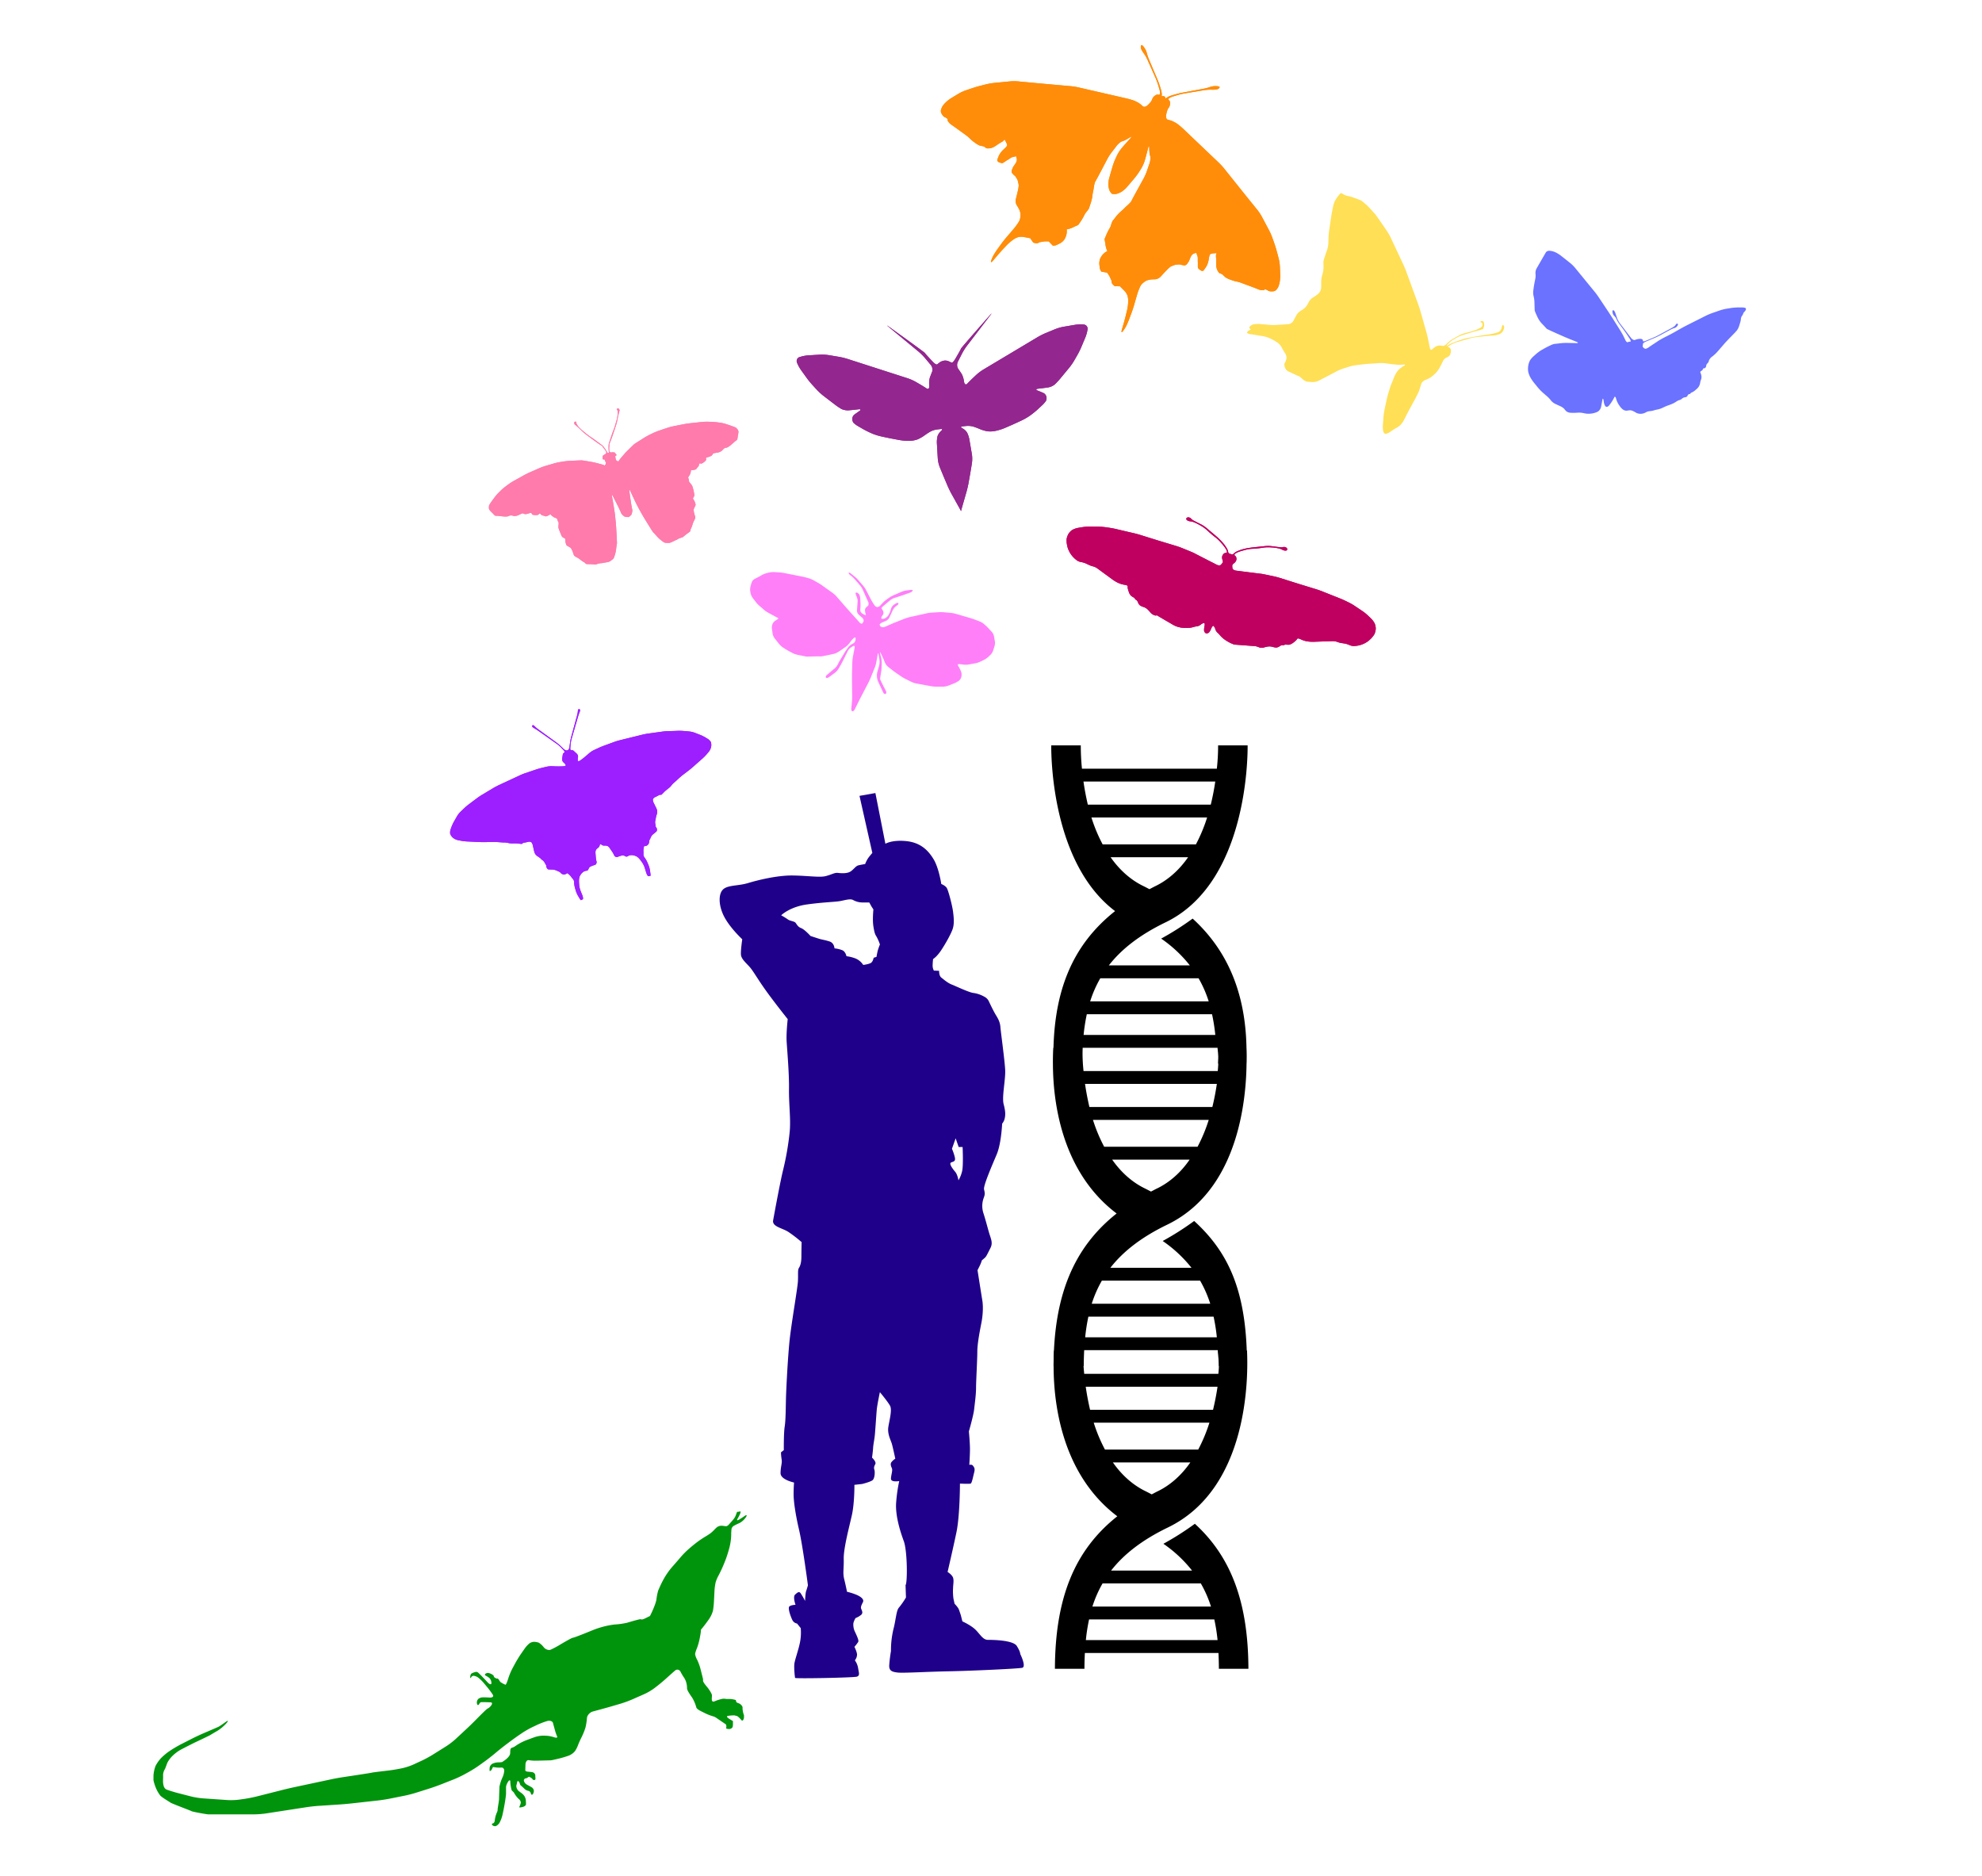 <svg id="Layer_1" data-name="Layer 1" xmlns="http://www.w3.org/2000/svg" viewBox="0 0 1563.65 1480.14"><defs><style>.cls-1{fill:#1f008a;}.cls-2{fill:#6a72ff;}.cls-3{fill:#ff7ff9;}.cls-4{fill:#ffdf55;}.cls-5{fill:#9d1fff;}.cls-6{fill:#ff7bac;}.cls-7{fill:#bf0060;}.cls-8{fill:#ff8d0a;}.cls-9{fill:#93278f;}.cls-10{fill:#00940c;}</style></defs><path d="M983.26,839c1.94-51.06-13.34-87.93-42.36-114.39a220.85,220.85,0,0,1-24.82,15.78,103.34,103.34,0,0,1,22.63,21.15H874.78c10-12.82,24.32-24.09,44.81-34,63.54-30.74,64.78-127.77,64.69-139.55H961q0,9.21-1,18.36H853.58q-.92-9.14-.92-18.36h-23.3c-.07,10.82,1,93.45,50.35,130.71C845.8,745.6,829.9,782.89,831.09,839m22.76,0c0-4.26.08-8.41.28-12.48H960.6c1.51,4,.43,8.22.44,12.48m-4.83-38.94a145.12,145.12,0,0,1,2.57,16.32H854.88a147.36,147.36,0,0,1,2.53-16.32Zm-10.63-28.38a92.41,92.41,0,0,1,8,18.24H860.05a92.26,92.26,0,0,1,8-18.24ZM911.5,699c-1.61.78-3.1,1.61-4.66,2.41-1.56-.8-3.08-1.63-4.7-2.41-9.92-4.78-18.82-12.59-25.95-22.79h61.13C930.25,686.41,921.39,694.23,911.5,699Zm32-32.94h-73.6a124.9,124.9,0,0,1-8.85-21.21h91.28a128,128,0,0,1-8.83,21.21Zm-88.75-49.58h104c-.89,6.16-2.08,12.25-3.54,18.23h-97C856.82,628.73,855.65,622.64,854.78,616.48Z"/><path d="M960.5,826.51a74.77,74.77,0,0,1,.2,18.37H854.82c-.6-6.09-1-12.23-1-18.37m-22.76,0c-1.73,27.09.52,93.46,49.87,130.72-33.91,26.9-49.57,64.67-49.75,120.3H855c0-4.27.14-8.41.34-12.48h105.4c.2,4.06.84,8.22.86,12.48h22.22c0-55.89-12.69-87.93-41.71-114.39a221.76,221.76,0,0,1-24.82,15.78A103.79,103.79,0,0,1,940,1000.07H876c10-12.82,24.32-24.09,44.81-34,63.54-30.74,63.44-117.93,62.42-139.56m-25.8,212.08a144.76,144.76,0,0,1,2.57,16.32H856.12a147.38,147.38,0,0,1,2.54-16.32Zm-10.63-28.38a92.88,92.88,0,0,1,8,18.23H861.29a92.45,92.45,0,0,1,8-18.23Zm-34.08-72.68c-1.61.78-3.1,1.62-4.66,2.42-1.57-.81-3.09-1.63-4.7-2.42-9.92-4.77-18.82-12.59-25.95-22.79h61.13C931.49,925,922.64,932.77,912.75,937.53Zm32-32.93h-73.6a125.75,125.75,0,0,1-8.86-21.21H953.6a127.15,127.15,0,0,1-8.82,21.21ZM856,855H960c-.9,6.16-2.08,12.25-3.54,18.23h-97C858.07,867.27,856.9,861.18,856,855Z"/><path d="M961,1065.36a74.66,74.66,0,0,1,.19,18.36H855.36c-.6-6.08-1-12.22-1-18.36m-22.76,0c-1.73,27.09.52,93.46,49.87,130.72-33.92,26.9-49,64.66-49.22,120.29h23.3c0-4.26.13-8.4.33-12.47h105.4q.3,6.09.33,12.47h23.29c-.17-51.67-13.22-87.92-42.25-114.38a220.85,220.85,0,0,1-24.82,15.78,102.86,102.86,0,0,1,22.63,21.15H876.56c10-12.82,24.33-24.09,44.82-34,63.54-30.74,63.44-117.93,62.42-139.56M958,1277.44a144.76,144.76,0,0,1,2.57,16.32H856.66a144.71,144.71,0,0,1,2.54-16.32Zm-10.63-28.38a92.88,92.88,0,0,1,8,18.23H861.83a92.43,92.43,0,0,1,8-18.23Zm-34.08-72.68c-1.62.78-3.11,1.62-4.67,2.42-1.56-.81-3.08-1.63-4.7-2.42-9.92-4.77-18.82-12.59-25.94-22.79H939.1C932,1163.8,923.17,1171.61,913.29,1176.38Zm32-32.93H871.72a125.75,125.75,0,0,1-8.86-21.21h91.28a126.35,126.35,0,0,1-8.83,21.21Zm-88.75-49.58h104c-.9,6.16-2.09,12.25-3.55,18.23h-97C858.6,1106.12,857.43,1100,856.56,1093.87Z"/><path class="cls-1" d="M804.9,1304.72s.18-1.72-2.74-6.35-19-4.81-22.84-4.81-6-4.28-9.6-7.89-10.48-6.69-10.48-6.69l-1.2-4.81s-.85-2.58-1.53-4.46-3.44-4.64-3.44-4.64l-.86-3.94a43.15,43.15,0,0,1-.35-7.72c.17-4.64.68-5.83.17-8.42s-4.45-5-4.45-5,4.28-18.36,7-31.39,2.75-38.3,2.75-38.3,7.38.36,8.42,0,1.88-5.3,2.74-8.56.16-4.12-.86-5.49-2.92-.69-2.92-.69.52-7.73.52-12.52-.85-13.92-.85-13.92,3.6-12.51,4.11-17.16,1.54-11.67,1.54-17.15,1-22.14,1-28.67,2.23-17.52,3.26-22.83,1.54-12.36.69-17.51-3.78-23.84-3.78-23.84l1.88-3.78a31.72,31.72,0,0,0,1.56-4s1.88-1.54,2.73-2.41,2.06-3.42,4.12-7.54,0-7.56-1.36-12.37-2.93-10.81-4.3-14.92a18.42,18.42,0,0,1,.18-11.84c1.19-3.1,1-3.95.33-6.87s6.36-19,10-27.64,4.27-24.2,4.27-24.2a9.69,9.69,0,0,0,2.06-4.28c.53-2.58.7-5.16-.85-11s1.55-19.39,1.2-26.94-3.42-29.69-3.77-34-2.07-7-3.76-9.79S781,791.73,780.19,790a7.78,7.78,0,0,0-3.61-3.77,23.93,23.93,0,0,0-8.41-2.93c-3.6-.34-14.24-5.49-17.34-6.68s-6.34-4-8.23-5.5-1.72-5.32-1.72-5.32l-4.11-.17a8.14,8.14,0,0,1-1-3.77c0-2.06.35-5.32.35-5.32s2.92-1.72,6.35-6.88,7.37-12.18,8.92-16.3,1.19-8.75.51-14.07-3.77-17-5-18.89-4.29-3.08-4.29-3.08-1.88-12.53-6-19.4-10.12-13.21-21.46-14.41-16.64,2.07-16.64,2.07l-7.89-40-12.54,2.22,10.13,45s-2.23,2.58-3.43,4.29a23.91,23.91,0,0,0-2.23,4.47s-2.92.5-5.15,1-3.26,2.57-6,4.63-7.56,1.71-10.3,1.38-5,1.36-9.79,2.55-13.73-.34-25.91-.51-27.46,3.62-35.36,6-16,1.38-19.74,5.14-3.43,13.22,1.38,22,13.9,17.16,13.9,17.16-1.38,9.45-1,12.37,2.92,5.31,6.19,8.75,6.17,9.09,13,18.7,17.67,23.17,17.67,23.17-1.2,10.81-.86,17.16,2.06,25.4,1.88,37.76,1.55,24,.53,34.15a220.72,220.72,0,0,1-5.16,29.87c-2.23,8.93-7,34.84-7.89,39.82s7.21,6,12,9.09a105.11,105.11,0,0,1,10.47,8.07s-.17,7.55-.17,11.5-.68,6.87-1.89,8.75-.51,5-.86,10.82-5.33,34-6.68,47.53-2.58,37.93-2.75,45.15-.19,16.82-1,21.8-.69,18.52-.69,18.52l-2.23,1.73a37.9,37.9,0,0,0,.52,5.65c.52,3.1-.86,5.66-.86,10.82s10.65,7.37,10.65,7.37-.35,3.78-.35,9.27,1.37,15.45,4.29,28,7,43.78,7,43.78-.69,2.57-1.37,4.45-.87,7.9-.87,7.9a62.88,62.88,0,0,0-3.59-6.19c-1.21-1.54-2.4-.51-4.3,1.2s.34,8.07.34,8.07-3.25,0-4.79,1.21,1,8.06,2.23,10.64a5.22,5.22,0,0,0,3.78,2.91l2.9,3.6a39.28,39.28,0,0,1-.34,9.79c-.85,5.66-4.12,14.59-4.63,18s.33,10.82.51,11.5,46.16-.17,48.74-1,1.56-3.09,1-6.69a14.22,14.22,0,0,0-2.58-6.19,7.47,7.47,0,0,0,1.72-4.63c-.18-2.4-2.06-6-2.06-6a39.51,39.51,0,0,0,2.92-3.77c.69-1.21-.52-3.78-2.23-7.57a12.83,12.83,0,0,1-1.56-6.34c-.16-1.89,1.73-5,1.73-5a16.38,16.38,0,0,0,4.46-2.58c1.71-1.55.51-3.43,0-4.79s.17-2.77,1.37-5.16-1.89-4.47-5-5.84a49.72,49.72,0,0,0-7.54-2.4s-1-5-2.23-10-.18-7.9-.36-16,4.14-24.37,6.36-34.14,2.06-24.21,2.06-24.21l6.18-.69s6.18-1.54,8.06-2.91,2.06-6.71,1.54-8.25-.34-2.58.7-4.46-2.57-5.15-2.57-5.15.68-4.81.85-7.72,1-6.35,1.38-10.29,1.18-16.48,1.53-20.09,2.42-13.55,2.42-13.55,6.34,7.54,8.06,10.81-.52,11.15-1.38,16.65,1.89,10.29,2.75,13.2,2.74,11.84,2.74,11.84a11.8,11.8,0,0,0-3.09,2.76c-.86,1.37-.51,2.75.35,4.63s-.52,5-.68,8.25,6.52,2,6.52,2a122.74,122.74,0,0,0-2.4,16.65c-.87,10.13,3.08,22.83,6,30.72s2.93,33.3,1.39,34.69l.33,9.77a62.72,62.72,0,0,1-5.48,7.89c-2.23,2.41-2.41,9.62-4.47,17.34a71.86,71.86,0,0,0-1.88,17,113.56,113.56,0,0,0-1.38,11.32c-.17,4.28,2.23,5.15,6.68,5.66s23.53-.68,40.68-1,53.9-2,57.5-2.74S804.9,1304.72,804.9,1304.72ZM750.33,917c1.88-.85,3.77-.68,2.91-4.28a39.71,39.71,0,0,0-2.22-6.54l2.91-8.23,2.4,6.86h3.09s.68,14.43-.35,18.88a25.45,25.45,0,0,1-2.91,7.39s-.68-4.47-2.58-6.71S748.43,917.87,750.33,917Zm-58-166.48c-.51,2.23-.86,4.3-.86,4.3l-2.22.68s-.52,3.09-2.23,4.11-6,1.56-6,1.56a13.46,13.46,0,0,0-5.83-5,29.42,29.42,0,0,0-7.38-1.89s-.7-3.44-3.09-4.64a22.09,22.09,0,0,0-6.36-1.54s-.16-4.29-4-5.49-5.83-1.37-8.06-2.06-6.86-2.23-6.86-2.23-4.64-5.16-7.38-6.19-3.44-3.08-4.47-4.27-4.46-1.38-6-2.58a55.15,55.15,0,0,0-5.31-3.26s6.7-6.7,20.42-8.58,22.48-1.9,26.61-2.74,7.72-1.91,9.78-.71a15.32,15.32,0,0,0,7.55,1.9h5.15L687.5,715l1.55,2.41s-.86,8.06,0,13.37,1.37,6.36,2.57,8.25a37.08,37.08,0,0,1,2.58,6A43.25,43.25,0,0,0,692.3,750.53Z"/><path class="cls-2" d="M1218.59,274.74c1.31-.72,3.5-1.82,4.87-2.45a14.73,14.73,0,0,1,2.74-1c.57,0,4.63-.51,4.63-.51a45,45,0,0,1,5.44-.28l7.4.16c1.5,0,1.59-.4.19-1l-5.8-2.33c-1.39-.56-3.66-1.51-5-2.11,0,0-12.75-5.56-13-6s-3.77-4.1-3.77-4.1a20.5,20.5,0,0,1-3.07-4.43s-2.48-5.16-2.48-6-.19-6.6-.19-6.6a20.66,20.66,0,0,0-.66-4.5,12.5,12.5,0,0,1-.22-4.47l.16-1.21c.19-1.49.59-3.92.89-5.38l.46-2.29a14.18,14.18,0,0,0,.2-4.51,7.43,7.43,0,0,1,1-4.19l5.33-9.25c.75-1.31,1.65-2.84,2-3.42a3.43,3.43,0,0,1,2.68-1.05,13.5,13.5,0,0,1,4.45,1.05,25.24,25.24,0,0,1,4.53,2.75l7.3,5.78a30.29,30.29,0,0,1,3.88,3.8L1257.94,230c1,1.16,2.41,3.13,3.25,4.38l7.41,11.12c.84,1.26,2.17,3.32,3,4.59l6.42,10.2c.8,1.27,1.86,3.1,2.37,4.07s1.36,2.73,1.9,3.89,1.38,1.92,1.84,1.68a5.33,5.33,0,0,1,2-.42c.62,0,.45-1-.38-2.27l-2.21-3.36c-.83-1.25-2.24-3.26-3.13-4.46l-2.82-3.81a22.87,22.87,0,0,1-2.33-3.87,6.47,6.47,0,0,0-1.49-2.26,4.78,4.78,0,0,1-1.27-1.77,6.15,6.15,0,0,1-.43-2.19c0-.54.42-.9.85-.79s1.1,1.13,1.49,2.26,1,3,1.41,4.11a17.81,17.81,0,0,0,2.36,4.21l8.55,11.2c.91,1.19,2.26,1.94,3,1.67a18.66,18.66,0,0,1,2.33-.7,11.49,11.49,0,0,1,2-.21,3.2,3.2,0,0,1,1.61.42,1.57,1.57,0,0,1,.5,1.27c0,.46,1,.36,2.4-.22s3.61-1.52,5-2.08l.16-.07a52.7,52.7,0,0,0,4.92-2.34l10.19-5.56a10.5,10.5,0,0,0,2.81-2,9.89,9.89,0,0,1,.85-1.19.74.74,0,0,1,1-.08.85.85,0,0,1,.21,1.06,8.48,8.48,0,0,1-1.13,1.41,3.1,3.1,0,0,1-1.48.84A15.7,15.7,0,0,0,1318,260l-8,4.32c-1.33.71-3.54,1.77-4.92,2.35l-6.41,2.69c-1.38.58-2.52,1.47-2.52,2a6.43,6.43,0,0,1-.2,1.56c-.12.35.19,1,.7,1.41a3.68,3.68,0,0,0,1.55.84,7.32,7.32,0,0,0,2.68-1.35c1.13-.77,3.08-2.07,4.34-2.89l3-2c1.26-.81,3.38-2,4.73-2.7l3-1.52c1.34-.67,3.51-1.82,4.82-2.56l5.26-3c1.31-.74,3.48-1.89,4.82-2.57l14.75-7.43a51.38,51.38,0,0,1,5-2.13l6.15-2.14a36.66,36.66,0,0,1,5.27-1.34l3.37-.55a46.82,46.82,0,0,1,5.42-.48l3.29,0c1.5,0,2.92.27,3.15.65a1.7,1.7,0,0,1-.07,1.56,7,7,0,0,1-1.13,1.41,3.23,3.23,0,0,0-.84,1.41,4.59,4.59,0,0,1-.92,1.64,4.88,4.88,0,0,0-.85,2.39,13.32,13.32,0,0,1-.49,2.67c-.19.59-.64,2-1,3.12a11.6,11.6,0,0,1-1.69,3.32c-.59.7-1.92,2.15-3,3.22l-3.38,3.45c-1,1.07-2.71,2.87-3.69,4l-5.19,6a31.65,31.65,0,0,1-3.95,3.73l-.47.35a6.57,6.57,0,0,0-2.37,3.07,3.75,3.75,0,0,1-1.14,2.12,2.87,2.87,0,0,0-1,1.83,2.72,2.72,0,0,1-.64,1.62,2.2,2.2,0,0,1-1.27.5.68.68,0,0,0-.7.63c0,.35-.54,1-1.2,1.35s-1,1-.79,1.34a9,9,0,0,1,.78,2.4,5.75,5.75,0,0,1-.21,3,14.55,14.55,0,0,0-.85,3.33,7.72,7.72,0,0,1-2.32,3.93l-1,.88a11.81,11.81,0,0,1-3,2.09,2,2,0,0,0-1.2.84,1,1,0,0,1-1,.5c-.43,0-1,.51-1.27,1.21a2.12,2.12,0,0,1-1.83,1.27,4.73,4.73,0,0,0-2.62,1.13,4.38,4.38,0,0,1-2,1.13,7.48,7.48,0,0,0-2.68,1.34,21.11,21.11,0,0,1-4.49,2.22l-1,.36a40.83,40.83,0,0,0-4.78,2,18.21,18.21,0,0,1-4.24,1.48,23.65,23.65,0,0,0-3.17.78,13.19,13.19,0,0,1-3.11.56,6.92,6.92,0,0,0-3.11,1,8.59,8.59,0,0,1-3.53,1.05,7.49,7.49,0,0,1-3.88-.7,29.32,29.32,0,0,0-2.69-1.48,6,6,0,0,0-2.18-.57,14.63,14.63,0,0,0-2.33.28,5.13,5.13,0,0,1-2.9-.55,11.53,11.53,0,0,1-3.07-3.12l-.77-1.13a17.55,17.55,0,0,1-2.09-4.8c-.31-1.4-1-1.77-1.41-.84s-1.29,2.39-1.83,3.24-1.44,2.12-2,2.82a4.06,4.06,0,0,1-1.77,1.41,1.93,1.93,0,0,1-1.48-.56,8.48,8.48,0,0,1-1.16-3.4l-.23-1.38c-.25-1.49-.67-1.49-.93,0l0,.14c-.27,1.48-.74,3.86-1,5.29a6.21,6.21,0,0,1-2.68,3.74,16.28,16.28,0,0,1-4.83,1.43l-.93.1a15,15,0,0,1-4.9-.33,17.55,17.55,0,0,0-4.92-.47l-1.47.1a37.12,37.12,0,0,1-4.77-.05,5.8,5.8,0,0,1-3-1.21,16.6,16.6,0,0,1-1.62-1.9,10.09,10.09,0,0,0-3.12-2.06l-3.65-1.68a10.28,10.28,0,0,1-3.55-2.69,22,22,0,0,0-3.11-3.34l-3.51-3.06a36.65,36.65,0,0,1-3.77-3.91l-3.2-3.94a32.47,32.47,0,0,1-2.92-4.39,17.64,17.64,0,0,1-1.56-4.38,16.84,16.84,0,0,1,.07-4.58,15.07,15.07,0,0,1,1.34-4.1,17.23,17.23,0,0,1,3-3.43l2.14-1.89a29.26,29.26,0,0,1,4.43-3.13Z"/><path class="cls-3" d="M609.54,499.88a8.92,8.92,0,0,0,1.46,3.46l.23.29c.64.85,1.72,2.22,2.39,3.05l1.09,1.38a15.08,15.08,0,0,0,2.83,2.58l1.4.92c.89.59,2.39,1.48,3.33,2l3.12,1.65a16.5,16.5,0,0,0,3.61,1.28l7,1.41c.55.11,10.57-.27,11.38-.11s10.4-2,10.4-2a12.85,12.85,0,0,0,3.51-1.51l2.35-1.56c.89-.59,2.32-1.58,3.18-2.21l.53-.39a15.45,15.45,0,0,0,2.72-2.7l1.19-1.58a19.25,19.25,0,0,1,2.53-2.7c.75-.64,1.3-.28,1.21.78l-.07.9a3.83,3.83,0,0,1-1.9,2.79l-.8.4a10.08,10.08,0,0,0-2.91,2.41l-.74,1c-.65.85-1.62,2.3-2.17,3.21l-3.57,5.93c-.55.91-1.37,2.45-1.82,3.41l-.07.13a10.52,10.52,0,0,1-2.31,3l-6.27,5.28c-.82.69-1.15,1.64-.74,2.11s1.45.35,2.31-.29l4.89-3.61a11.43,11.43,0,0,0,2.55-2.82l1.25-2.12c.54-.91,1.38-2.44,1.86-3.4l4.46-8.91a7.68,7.68,0,0,1,2.53-2.72l1.5-.88c.92-.54,1.5-.13,1.31.92l-1.46,7.67a31.07,31.07,0,0,0-.41,3.84l-.27,10c0,1.06,0,2.81,0,3.88l.15,13.48c0,1.07-.06,2.81-.16,3.87l-.52,5.47c-.11,1.07.27,2.06.82,2.2s1.4-.51,1.87-1.47l3.08-6.19c.47-1,1.26-2.51,1.75-3.46l6.1-11.73c.49-1,1.22-2.53,1.62-3.52l3.38-8.35a22.76,22.76,0,0,0,1.06-3.71l1.13-6.47c.18-1,.49-1,.69,0l.38,2a30.52,30.52,0,0,1,.43,3.69,13.67,13.67,0,0,1-.48,3.65l-1.25,4.33a12.12,12.12,0,0,0-.36,3.79l0,.48a13.46,13.46,0,0,0,1,3.68l3.92,8.41c.45,1,1.32,1.48,1.94,1.13s.71-1.4.21-2.34c0,0-4.74-8.95-4.61-9.62s.83-5.52,1-6.2.35-5.79.35-5.79a18.14,18.14,0,0,0-.34-3.83l-1-4.25c-.23-1,0-1.12.46-.16l.58,1.14c.48,1,1.21,2.54,1.62,3.53l1.28,3.07a9,9,0,0,0,2.26,3l3.46,2.74c.84.67,2.24,1.7,3.12,2.3l3.54,2.43a33.85,33.85,0,0,0,3.33,2l5.18,2.57a16.56,16.56,0,0,0,3.64,1.21l11.8,2.17a26.09,26.09,0,0,0,3.84.34l5.79,0a12.33,12.33,0,0,0,3.75-.71l4.56-1.78a20.8,20.8,0,0,0,3.41-1.77l.38-.25a5.63,5.63,0,0,0,2.06-3l.16-.71a6.92,6.92,0,0,0-.32-3.66l-.4-.95a29.32,29.32,0,0,0-1.8-3.42l-.08-.14c-.57-.9-.17-1.53.89-1.4l3.49.44a14.88,14.88,0,0,0,3.83-.1l5.46-1a16.84,16.84,0,0,0,3.66-1.19l3.13-1.53a15.5,15.5,0,0,0,3.16-2.16l1.9-1.79a8.75,8.75,0,0,0,2-3.18l1.19-3.78a9.32,9.32,0,0,0,.24-3.75l-.72-4a7.87,7.87,0,0,0-1.66-3.33l-2.73-2.92c-.72-.78-2-2-2.78-2.69l-.7-.61a13,13,0,0,0-3.27-2l-4.16-1.59c-1-.38-2.65-.93-3.67-1.22L754,484.18a25.68,25.68,0,0,0-3.8-.7l-5.34-.5a29.27,29.27,0,0,0-3.86-.08l-6.05.35a27.44,27.44,0,0,0-3.82.54l-13.48,3a31.44,31.44,0,0,0-3.69,1.13l-7.35,2.91c-1,.38-2.6,1.06-3.58,1.49l-4.87,2.13a3.65,3.65,0,0,1-3,0,2.24,2.24,0,0,1-1.15-1.65c0-.5.83-1.26,1.81-1.69l3.31-1.46a5.84,5.84,0,0,0,2.56-2.55L704,482a11.61,11.61,0,0,1,1.77-2.77,20.69,20.69,0,0,1,2.22-1.9c.69-.48,1-1.19.68-1.57s-1.3-.2-2.18.39l-1.21.81a6.46,6.46,0,0,0-2.21,2.92l-.74,2.31a15.74,15.74,0,0,1-1.68,3.45l0,0a7.15,7.15,0,0,1-2.91,2.28l-.07,0c-1,.38-2,.35-2.3,0s0-1.32.55-2a5.08,5.08,0,0,0,1.1-2.26,4.4,4.4,0,0,0-.46-1.93,10.54,10.54,0,0,0-1-1.56c-.28-.33.15-1.16,1-1.85l5.6-4.73a11.88,11.88,0,0,1,3.32-1.85l5.14-1.68c1-.34,2.66-.9,3.66-1.26l3.7-1.33a3.61,3.61,0,0,0,2.07-1.53c.14-.48-.61-.76-1.67-.62l-3.31.45a16.92,16.92,0,0,0-3.7,1l-6.55,2.82a22.61,22.61,0,0,0-3.36,1.89l-2,1.41a25.77,25.77,0,0,0-2.91,2.52l-2.2,2.32a3.35,3.35,0,0,1-2.49,1.17,4.59,4.59,0,0,1-2.23-1.85l-.47-.7c-.59-.89-1.47-2.39-2-3.34l-3.94-7.65a19.65,19.65,0,0,0-2.16-3.19l-4-4.65a27.07,27.07,0,0,0-2.78-2.68l-3.09-2.48c-.83-.68-1.57-.89-1.66-.47s.54,1.28,1.39,1.92l.73.56A21.23,21.23,0,0,1,674.4,457l4.14,4.8a16,16,0,0,1,2.05,3.24l4.38,9.87a3,3,0,0,1,0,2.68,10.44,10.44,0,0,1-1.67,1.59,3.12,3.12,0,0,0-.89,2.3,10,10,0,0,0,.59,3c.32.76-.17.95-1.09.4l-1.74-1a3.36,3.36,0,0,1-1.49-2.92l.1-1.17a35.52,35.52,0,0,0,.08-3.86l-.16-3.59a10.11,10.11,0,0,0-.69-3.19,3.74,3.74,0,0,0-2-1.68c-.78-.23-1.2.26-.94,1.09s.74,2.11,1.07,2.84a8.21,8.21,0,0,1,.44,3.26l-.48,6.92a4.43,4.43,0,0,0,1.31,3.22l2.89,2.57a2.91,2.91,0,0,1,1,2.62,4.34,4.34,0,0,1-1.16,1.89c-.42.3-1.34-.1-2.05-.89l-8.77-9.77c-.71-.8-1.87-2.1-2.57-2.91l-6.91-7.92a19.44,19.44,0,0,0-2.85-2.59l-8.38-6a38.26,38.26,0,0,0-3.26-2.08l-3.77-2.12a19,19,0,0,0-3.56-1.46l-1.91-.53c-1-.28-2.73-.68-3.77-.88L618.58,452a38,38,0,0,0-3.84-.48l-4.13-.25a15.77,15.77,0,0,0-3.81.35l-2.22.56a16.15,16.15,0,0,0-3.55,1.45l-1.17.68c-.92.54-2.46,1.35-3.43,1.8l-.1.05a8.38,8.38,0,0,0-2.52,1.79,9.47,9.47,0,0,0-1.23,2.86L592,463a10.44,10.44,0,0,0-.07,3.78l.29,1.39a10.38,10.38,0,0,0,1.57,3.45l2.37,3.11a23.37,23.37,0,0,0,2.62,2.83l4,3.51a20.23,20.23,0,0,0,3.16,2.19L611,486l2.6,1.39c.5.25.5.7,0,1s-1.48.92-2.2,1.4a6.59,6.59,0,0,0-2,2.58A8.14,8.14,0,0,0,609,496Z"/><path class="cls-4" d="M1129.8,275.63c-.69.74-1.5.13-1.8-1.36l-1.32-6.57c-.29-1.49-.88-3.9-1.29-5.36l-4.76-16.85c-.41-1.45-1.17-3.81-1.69-5.24l-9.6-26.25c-.52-1.43-1.47-3.72-2.12-5.1l-10.15-21.64a41.86,41.86,0,0,0-2.72-4.79s-8.68-12.78-9.72-13.88-6.29-7-7.05-7.37-2.45-2.69-5.09-3.64-4.27-1.58-4.27-1.58a30.43,30.43,0,0,0-5.14-1.46,12.29,12.29,0,0,1-4.71-2.19s-.55-.45-2.13,1.59-2.39,3.29-2.39,3.29a18,18,0,0,0-2,5l-.57,2.78c-.31,1.48-.75,3.92-1,5.43l-1.7,11.62c-.22,1.5-.44,4-.48,5.48l-.12,4.28a20.81,20.81,0,0,1-1,5.36s-3,8.26-2.93,9.51.09,4.12.09,4.12a20,20,0,0,1-.76,5.39l-.21.68a21.79,21.79,0,0,0-.84,5.39v4.38a7.44,7.44,0,0,1-1.79,4.56,23.14,23.14,0,0,1-4.17,3.15l-.27.15a9.12,9.12,0,0,0-3.3,3.26,34.64,34.64,0,0,1-2,3.55,13.21,13.21,0,0,1-3.44,3.11l-1,.61a11,11,0,0,0-3.24,3c-.5.88-1.48,2.69-2.18,4l-.56,1.06a5.48,5.48,0,0,1-4,2.63l-9.51.61a42,42,0,0,1-5.5-.08l-7.55-.7a17.69,17.69,0,0,0-5.06.37,4.89,4.89,0,0,0-2.9,1.88,1.12,1.12,0,0,0,.47,1.62c.59.19.37.65-.49,1a4.44,4.44,0,0,0-2,1.67c-.26.56.75,1.2,2.25,1.42l.33.06c1.5.22,3.95.6,5.44.85l4.62.76a23,23,0,0,1,5.21,1.63l1.1.52a46,46,0,0,1,4.79,2.71l.12.08a12,12,0,0,1,3.48,3.94,46.39,46.39,0,0,0,2.73,4.71h0a6.41,6.41,0,0,1,1,4.36,15.86,15.86,0,0,1-1.73,4l.15,1c.15,1,.16,1,.16,1a5.68,5.68,0,0,0,2.57,3.65l.77.37c.76.35,5.82,2.73,6.58,3.1a8,8,0,0,1,2.29,1.07l.89.74a11.54,11.54,0,0,0,4.2,2.91l.88.12c.87.09,3.52.28,3.52.28a11.47,11.47,0,0,0,5.19-1.08l14.43-7.54a37.46,37.46,0,0,1,5.08-2.1l4.57-1.45a36.3,36.3,0,0,1,5.36-1.16l4.4-.56c1.5-.18,4-.42,5.49-.52l8.25-.55a32.34,32.34,0,0,1,5.48.2l3.85.53c1.5.21,4,.47,5.48.58,0,0,1.13.08,2.39,0s2.14-.13,2.14-.13c1.51-.19,1.66.27.34,1l-1.15.65a16.25,16.25,0,0,0-4,3.53,24.13,24.13,0,0,0-2.64,4.74s-1.84,4.76-2.32,5.77-2.37,7.33-2.37,7.33c-.43,1.45-1,3.86-1.35,5.34l-1.59,7.58a52.14,52.14,0,0,0-.76,5.45l-.47,6.17a21.49,21.49,0,0,0,.22,4.8c.23,1.14,1,2.13,1.75,2.22a7.18,7.18,0,0,0,3.6-1.4s3.64-2.47,4.88-3.12A20.07,20.07,0,0,0,1104,336a15.83,15.83,0,0,0,3.38-4.21s2.7-5.27,3.06-6,6-11.16,6-11.16c.73-1.33,1.69-3.22,2.15-4.2l.6-1.26c.6-1.26,1.87-5.94,2.23-6.69l.36-.75a7.17,7.17,0,0,1,3-2.09l1.49-.64a18,18,0,0,0,4.54-3l1.65-1.56a20.2,20.2,0,0,0,3.28-4.35l.31-.58c.7-1.34,1.77-3.46,2.36-4.72a6,6,0,0,1,3.07-2.89,4.59,4.59,0,0,0,2.64-2.32,8.94,8.94,0,0,0,.56-3.13,3.48,3.48,0,0,0-1-2.17,2.31,2.31,0,0,0-1.57-.6c-.38.08.39-.48,1.7-1.25l.79-.47a27.2,27.2,0,0,1,5-2.15l9.77-2.83a39.83,39.83,0,0,1,5.39-1.07l5.65-.63c1.5-.17,4-.4,5.49-.51l2.5-.17a16.59,16.59,0,0,0,4.73-1.11,6.51,6.51,0,0,0,2.76-2.57,8.91,8.91,0,0,0,.82-2.72,2.5,2.5,0,0,0-.73-1.73c-.42-.37-.89,0-1,.9a13.7,13.7,0,0,1-.94,3,5.73,5.73,0,0,1-3.32,2.1l-1.4.37c-1.47.38-3.9.87-5.4,1.08l-3.15.44c-1.5.21-3.95.61-5.44.88l-6.43,1.15a48.52,48.52,0,0,0-5.34,1.35l-1.34.44c-1.44.47-3.77,1.33-5.18,1.9l-1.22.49a24.87,24.87,0,0,0-4.07,2.12c-.83.58-.71.12.26-1a19.32,19.32,0,0,1,4.14-3.51l3-1.76a27.91,27.91,0,0,1,5-2.2l6.3-1.91c1.45-.44,3.84-1.11,5.31-1.48l.82-.21a18.17,18.17,0,0,0,3.54-1.21l.35-1.07.36-1.09a12.11,12.11,0,0,0-.34-3.56l-.51-.24-.5-.23a1.81,1.81,0,0,0-1.74.73l.38.17c.38.18,1.53.72,1.41,1.28s.16,1.63-.2,2.08a8.22,8.22,0,0,1-1.46,1.1,25.62,25.62,0,0,1-5,2.21l-1.76.53c-1.46.43-3.85,1.08-5.32,1.44h-.06a23.42,23.42,0,0,0-5,2c-1.28.72-3.39,1.94-4.69,2.72l-.46.29a22.57,22.57,0,0,0-4.24,3.44l0,0c-1,1.11-2.43,1.87-3.11,1.68a12.08,12.08,0,0,0-2.7-.34,7,7,0,0,0-3,.91A16.28,16.28,0,0,0,1129.8,275.63Z"/><path class="cls-5" d="M560.81,585.34a7.51,7.51,0,0,0-2.56-2.56l-1.55-.95a32,32,0,0,0-3.93-2L548.06,578a18.1,18.1,0,0,0-4.23-1l-4.37-.39c-1.2-.11-3.18-.16-4.39-.13l-8.48.29c-1.21,0-3.18.21-4.38.38l-11.06,1.53c-1.2.17-3.14.54-4.31.83L489,583.91c-1.17.29-3.06.86-4.2,1.27l-8.19,3c-1.14.41-3,1.17-4.07,1.67l-3.9,1.8A18.19,18.19,0,0,0,465,594l-1.28,1.11c-.92.79-2.28,1.94-3,2.54s-2.1,1.62-3,2.25-1.73.7-1.85.14a8,8,0,0,1,.12-2.66,3.25,3.25,0,0,0-.87-2.76l-2.34-2.17a2.56,2.56,0,0,0-2.09-.73c-.52.17-.87-.67-.76-1.88l.23-2.72a28.69,28.69,0,0,1,.8-4.31l5-17.26c.34-1.16.91-2.84,1.28-3.72s.48-1.84.23-2.14a.84.84,0,0,0-1-.28,2.09,2.09,0,0,0-.58,1.53,18.67,18.67,0,0,1-.62,3.38l-4.71,17.28a39.41,39.41,0,0,0-.86,4.3l-.4,3a4.58,4.58,0,0,1-.94,2.57l-.66.38-.83.12a4.58,4.58,0,0,1-2.4-1.41l-2.21-2.11a41.23,41.23,0,0,0-3.37-2.82l-14.5-10.53a19.87,19.87,0,0,1-2.6-2.24c-.45-.52-1.08-.89-1.4-.82a.83.83,0,0,0-.59.82c0,.39.69,1.08,1.53,1.52s2.33,1.39,3.31,2.08l14.7,10.37a25.73,25.73,0,0,1,3.31,2.86l1.89,2c.83.88,1.1,1.76.58,1.95a2.57,2.57,0,0,0-1.17,1.87c-.13.84-.34,2.25-.47,3.16a3.27,3.27,0,0,0,1.05,2.7,8.07,8.07,0,0,1,1.76,2c.26.52-.43,1-1.52,1.06s-2.79.12-3.75.12-2.75,0-3.95-.09l-1.71-.06a18.05,18.05,0,0,0-4.33.45l-4.17,1c-1.18.3-3.08.86-4.22,1.25l-8.25,2.79c-1.15.39-3,1.13-4.08,1.64l-16.65,7.75c-1.09.51-2.84,1.44-3.88,2l-9.58,5.73c-1,.61-2.69,1.72-3.65,2.45l-6.8,5.09a43.43,43.43,0,0,0-3.35,2.85l-3.15,3a17.87,17.87,0,0,0-2.68,3.44L358,648.35a31.21,31.21,0,0,0-1.83,4l-.62,1.72a7.83,7.83,0,0,0-.4,3.6,7.5,7.5,0,0,0,2,3l.07.06a9.1,9.1,0,0,0,3.77,1.93l2.71.54a35.64,35.64,0,0,0,4.35.54l10.38.49c1.21.06,3.19.09,4.4.06l5.45-.14c1.21,0,3.18,0,4.39.12,0,0,4.13.31,4.84.31a14.29,14.29,0,0,1,2.81.22,11.86,11.86,0,0,0,3.75.47h2.34a19.44,19.44,0,0,1,2.12.12c.51.07,1.88.22,3,.35l.71-.47.7-.47a28.9,28.9,0,0,0,3.64-.7,3.31,3.31,0,0,1,2.58.24,6.32,6.32,0,0,1,1.28,2.85s.71,3.24.94,4.18a12,12,0,0,0,.36,1.24,5.85,5.85,0,0,0,2.22,2.74l1.4.95c1.41.92,1.41,1.41,2.11,1.87a6.05,6.05,0,0,1,2.12,2.12c.23.68,1.4,2.1,1.4,2.81v.69c.39,1,1.08,1.94,1.53,2a29.36,29.36,0,0,0,3,.12h0a10.22,10.22,0,0,1,4.13,1.05,8.81,8.81,0,0,0,1.36.59,4.06,4.06,0,0,1,1.41,1.11,3.46,3.46,0,0,0,3.49,1l.95-.47.94-.48c0,.13.42.57.94.95a10,10,0,0,1,1.76,1.87,17.42,17.42,0,0,0,1.64,2,4.47,4.47,0,0,1,.82,2.7,17.2,17.2,0,0,0,.61,4l.66,2.32a21,21,0,0,0,1.72,4s1.23,2.09,1.7,2.78l.47.72c1-.14,1.88-.72,1.88-1.3a9.16,9.16,0,0,0-.59-2.58c-.32-.83-1-2.42-1.41-3.52A18.29,18.29,0,0,1,457,698.8a38.63,38.63,0,0,1-.23-4,11,11,0,0,1,.47-3.28,11.19,11.19,0,0,1,1.52-2.46,6.94,6.94,0,0,1,2.23-1.76,6.64,6.64,0,0,1,2-.47c.45,0,1-.58,1.29-1.29a4.08,4.08,0,0,1,1.17-1.75,17,17,0,0,1,2.79-1.17l.73-.24.7-.24a2.48,2.48,0,0,0,.94-2.58,20,20,0,0,1-.58-3.4c-.07-1-.17-2.38-.24-3.16a5.49,5.49,0,0,1,.24-2.22,3.93,3.93,0,0,1,.93-1.29l1.29-1.06a3.55,3.55,0,0,0,.92-1.87c.12-.7.66-.88,1.2-.4a3.53,3.53,0,0,0,1.9.89c.5,0,1.25,0,1.67,0a4,4,0,0,1,1.54.42,5.69,5.69,0,0,1,1.57,1.6l1.8,2.61a19.13,19.13,0,0,1,1.67,3,2.44,2.44,0,0,0,2.35,1.4l.69-.25.71-.27a18.23,18.23,0,0,1,2.92-.83,4.31,4.31,0,0,1,2,.64,1.85,1.85,0,0,0,1.81.2,6.51,6.51,0,0,1,1.85-.89,6.74,6.74,0,0,1,2.84,0,11.58,11.58,0,0,1,2.73,1,10.72,10.72,0,0,1,2.42,2.27,36.89,36.89,0,0,1,2.31,3.24,17.85,17.85,0,0,1,1.6,3.68c.34,1.14.84,2.77,1.11,3.62a8.72,8.72,0,0,0,1.16,2.37c.36.46,1.38.38,2.27-.15l-.08-.85c-.08-.84-.42-3.25-.42-3.25a21.4,21.4,0,0,0-1.17-4.21l-.95-2.22a17.19,17.19,0,0,0-2-3.49,4.49,4.49,0,0,1-1.05-2.61,18.36,18.36,0,0,0,0-2.59,10,10,0,0,1,.2-2.57,2.9,2.9,0,0,0,.14-1.31l1-.21,1.05-.24a3.43,3.43,0,0,0,2.09-3,4.12,4.12,0,0,1,.41-1.77,8.65,8.65,0,0,0,.68-1.3,8.48,8.48,0,0,1,1.49-2.54l1.73-1.4a18.66,18.66,0,0,0,1.67-1.49,3.23,3.23,0,0,0-.07-2.5l-.44-.56c-.44-.54-.4-2.38-.66-3.07a6.06,6.06,0,0,1,.32-3,23.31,23.31,0,0,1,.48-2.79l.51-1.61a5.91,5.91,0,0,0,0-3.52,12.63,12.63,0,0,0-.5-1.2c-.4-.88-1.88-3.85-1.88-3.85a6.44,6.44,0,0,1-.79-3,3.37,3.37,0,0,1,1.86-1.8,30.18,30.18,0,0,0,3.27-1.73l.84-.07.85-.08,2.16-2.18c.36-.37,1.06-1,1.56-1.41l1.83-1.46a11.76,11.76,0,0,0,2.63-2.72,13.89,13.89,0,0,1,2-1.95c.55-.44,3.58-3.27,3.58-3.27.89-.83,2.4-2.1,3.36-2.84l4.33-3.3c1-.74,2.49-2,3.39-2.8l7.78-6.88a36.27,36.27,0,0,0,3.06-3.14l1.78-2.13a9.13,9.13,0,0,0,1.73-3.86v-.07A7.5,7.5,0,0,0,560.81,585.34Z"/><path class="cls-5" d="M560.81,585.34a7.51,7.51,0,0,0-2.56-2.56l-1.55-.95a32,32,0,0,0-3.93-2L548.06,578a18.1,18.1,0,0,0-4.23-1l-4.37-.39c-1.2-.11-3.18-.16-4.39-.13l-8.48.29c-1.21,0-3.18.21-4.38.38l-11.06,1.53c-1.2.17-3.14.54-4.31.83L489,583.91c-1.17.29-3.06.86-4.2,1.27l-8.19,3c-1.14.41-3,1.17-4.07,1.67l-3.9,1.8A18.19,18.19,0,0,0,465,594l-1.28,1.11c-.92.79-2.28,1.94-3,2.54s-2.1,1.62-3,2.25-1.73.7-1.85.14a8,8,0,0,1,.12-2.66,3.25,3.25,0,0,0-.87-2.76l-2.34-2.17a2.56,2.56,0,0,0-2.09-.73c-.52.17-.87-.67-.76-1.88l.23-2.72a28.69,28.69,0,0,1,.8-4.31l5-17.26c.34-1.16.91-2.84,1.28-3.72s.48-1.84.23-2.14a.84.84,0,0,0-1-.28,2.09,2.09,0,0,0-.58,1.53,18.67,18.67,0,0,1-.62,3.38l-4.71,17.28a39.41,39.41,0,0,0-.86,4.3l-.4,3a4.58,4.58,0,0,1-.94,2.57l-.66.38-.83.12a4.58,4.58,0,0,1-2.4-1.41l-2.21-2.11a41.23,41.23,0,0,0-3.37-2.82l-14.5-10.53a19.87,19.87,0,0,1-2.6-2.24c-.45-.52-1.08-.89-1.4-.82a.83.83,0,0,0-.59.82c0,.39.69,1.08,1.53,1.52s2.33,1.39,3.31,2.08l14.7,10.37a25.73,25.73,0,0,1,3.31,2.86l1.89,2c.83.88,1.1,1.76.58,1.95a2.57,2.57,0,0,0-1.17,1.87c-.13.84-.34,2.25-.47,3.16a3.27,3.27,0,0,0,1.05,2.7,8.07,8.07,0,0,1,1.76,2c.26.52-.43,1-1.52,1.06s-2.79.12-3.75.12-2.75,0-3.95-.09l-1.71-.06a18.05,18.05,0,0,0-4.33.45l-4.17,1c-1.18.3-3.08.86-4.22,1.25l-8.25,2.79c-1.15.39-3,1.13-4.08,1.64l-16.65,7.75c-1.09.51-2.84,1.44-3.88,2l-9.58,5.73c-1,.61-2.69,1.72-3.65,2.45l-6.8,5.09a43.43,43.43,0,0,0-3.35,2.85l-3.15,3a17.87,17.87,0,0,0-2.68,3.44L358,648.35a31.21,31.21,0,0,0-1.83,4l-.62,1.72a7.83,7.83,0,0,0-.4,3.6,7.5,7.5,0,0,0,2,3l.07.06a9.1,9.1,0,0,0,3.77,1.93l2.71.54a35.64,35.64,0,0,0,4.35.54l10.38.49c1.21.06,3.19.09,4.4.06l5.45-.14c1.21,0,3.18,0,4.39.12,0,0,4.13.31,4.84.31a14.29,14.29,0,0,1,2.81.22,11.86,11.86,0,0,0,3.75.47h2.34a19.44,19.44,0,0,1,2.12.12c.51.07,1.88.22,3,.35l.71-.47.7-.47a28.9,28.9,0,0,0,3.64-.7,3.31,3.31,0,0,1,2.58.24,6.32,6.32,0,0,1,1.28,2.85s.71,3.24.94,4.18a12,12,0,0,0,.36,1.24,5.85,5.85,0,0,0,2.22,2.74l1.4.95c1.41.92,1.41,1.41,2.11,1.87a6.05,6.05,0,0,1,2.12,2.12c.23.68,1.4,2.1,1.4,2.81v.69c.39,1,1.08,1.94,1.53,2a29.36,29.36,0,0,0,3,.12h0a10.22,10.22,0,0,1,4.13,1.05,8.81,8.81,0,0,0,1.36.59,4.06,4.06,0,0,1,1.41,1.11,3.46,3.46,0,0,0,3.49,1l.95-.47.94-.48c0,.13.42.57.94.95a10,10,0,0,1,1.76,1.87,17.42,17.42,0,0,0,1.64,2,4.47,4.47,0,0,1,.82,2.7,17.2,17.2,0,0,0,.61,4l.66,2.32a21,21,0,0,0,1.72,4s1.23,2.09,1.7,2.78l.47.72c1-.14,1.88-.72,1.88-1.3a9.16,9.16,0,0,0-.59-2.58c-.32-.83-1-2.42-1.41-3.52A18.29,18.29,0,0,1,457,698.8a38.63,38.63,0,0,1-.23-4,11,11,0,0,1,.47-3.28,11.19,11.19,0,0,1,1.52-2.46,6.94,6.94,0,0,1,2.23-1.76,6.64,6.64,0,0,1,2-.47c.45,0,1-.58,1.29-1.29a4.08,4.08,0,0,1,1.17-1.75,17,17,0,0,1,2.79-1.17l.73-.24.7-.24a2.48,2.48,0,0,0,.94-2.58,20,20,0,0,1-.58-3.4c-.07-1-.17-2.38-.24-3.16a5.49,5.49,0,0,1,.24-2.22,3.93,3.93,0,0,1,.93-1.29l1.29-1.06a3.55,3.55,0,0,0,.92-1.87c.12-.7.66-.88,1.2-.4a3.53,3.53,0,0,0,1.9.89c.5,0,1.25,0,1.67,0a4,4,0,0,1,1.54.42,5.69,5.69,0,0,1,1.57,1.6l1.8,2.61a19.13,19.13,0,0,1,1.67,3,2.44,2.44,0,0,0,2.35,1.4l.69-.25.71-.27a18.23,18.23,0,0,1,2.92-.83,4.31,4.31,0,0,1,2,.64,1.85,1.85,0,0,0,1.81.2,6.51,6.51,0,0,1,1.85-.89,6.74,6.74,0,0,1,2.84,0,11.58,11.58,0,0,1,2.73,1,10.72,10.72,0,0,1,2.42,2.27,36.89,36.89,0,0,1,2.31,3.24,17.85,17.85,0,0,1,1.6,3.68c.34,1.14.84,2.77,1.11,3.62a8.72,8.72,0,0,0,1.16,2.37c.36.46,1.38.38,2.27-.15l-.08-.85c-.08-.84-.42-3.25-.42-3.25a21.4,21.4,0,0,0-1.17-4.21l-.95-2.22a17.19,17.19,0,0,0-2-3.49,4.49,4.49,0,0,1-1.05-2.61,18.36,18.36,0,0,0,0-2.59,10,10,0,0,1,.2-2.57,2.9,2.9,0,0,0,.14-1.31l1-.21,1.05-.24a3.43,3.43,0,0,0,2.09-3,4.12,4.12,0,0,1,.41-1.77,8.65,8.65,0,0,0,.68-1.3,8.48,8.48,0,0,1,1.49-2.54l1.73-1.4a18.66,18.66,0,0,0,1.67-1.49,3.23,3.23,0,0,0-.07-2.5l-.44-.56c-.44-.54-.4-2.38-.66-3.07a6.06,6.06,0,0,1,.32-3,23.31,23.31,0,0,1,.48-2.79l.51-1.61a5.91,5.91,0,0,0,0-3.52,12.63,12.63,0,0,0-.5-1.2c-.4-.88-1.88-3.85-1.88-3.85a6.44,6.44,0,0,1-.79-3,3.37,3.37,0,0,1,1.86-1.8,30.18,30.18,0,0,0,3.27-1.73l.84-.07.85-.08,2.16-2.18c.36-.37,1.06-1,1.56-1.41l1.83-1.46a11.76,11.76,0,0,0,2.63-2.72,13.89,13.89,0,0,1,2-1.95c.55-.44,3.58-3.27,3.58-3.27.89-.83,2.4-2.1,3.36-2.84l4.33-3.3c1-.74,2.49-2,3.39-2.8l7.78-6.88a36.27,36.27,0,0,0,3.06-3.14l1.78-2.13a9.13,9.13,0,0,0,1.73-3.86v-.07A7.5,7.5,0,0,0,560.81,585.34Z"/><path class="cls-6" d="M581.48,338.31l-.64-.8a20.18,20.18,0,0,0-2.42-1.06c-.91-.35-2.75-1-4.08-1.43l-1.49-.5a32.38,32.38,0,0,0-5-1.13l-1.81-.24c-1.39-.17-3.68-.36-5.08-.4l-2.13-.07a43.39,43.39,0,0,0-5.1.18l-9.29,1c-1.4.15-3.67.49-5.05.76l-8,1.58a46.47,46.47,0,0,0-4.93,1.31l-6.58,2.22a48.1,48.1,0,0,0-4.72,1.92l-2.24,1.08c-1.27.61-3.28,1.72-4.47,2.46,0,0-7.77,4.88-8.12,5.18s-7,6.77-7.23,7.15-4,4.46-4.71,5.73-.49.56-1.16.52-.81-.64-1.16-.77-.29-1.1-.55-2.11l-.26-1a1.29,1.29,0,0,0,1.1-1.14l-1-1.24c-1-1.26-.65-.47-1.34-.63a3.23,3.23,0,0,0-1.4-.05l-.3.08a1.44,1.44,0,0,1-1.55-1.2,14.52,14.52,0,0,1,0-4,2.62,2.62,0,0,0,0-.85l-.11-.41c.44-1,1.19-2.9,1.67-4.22l.44-1.22c.48-1.31,1.23-3.49,1.67-4.82l1.5-4.55a46.42,46.42,0,0,0,1.26-4.94,64.75,64.75,0,0,1,1.41-6.32c.52-1.31-.11-1.25-.4-1.93s-1.51,0-1.63.32.36.55.59,1a10,10,0,0,1,0,4.17,30.69,30.69,0,0,1-1.26,5.36,60.7,60.7,0,0,1-2.07,6.43c-.33.41-3.36,9.67-3.53,10.24a13.47,13.47,0,0,0-.2,2.32,30.78,30.78,0,0,0,.16,3.69c.1.62.12,1.18,0,1.22a1.88,1.88,0,0,1-.57.14c-.23,0-.63-.42-.9-1a28,28,0,0,0-2-3.11,14,14,0,0,0-1.49-1.8c-.46-.37-8.26-6.24-8.76-6.37a64,64,0,0,1-5.37-4.1,30.78,30.78,0,0,1-4.11-3.67,10.06,10.06,0,0,1-2.37-3.44c-.09-.52.2-1-.1-1.18s-1.68,0-1.52.68-.39,1,.77,1.81a61.79,61.79,0,0,1,4.78,4.37,42.19,42.19,0,0,0,3.86,3.34l3.82,2.85c1.13.84,3,2.2,4.14,3l1.06.76c1.15.81,2.85,1.93,3.79,2.49l.14.39a2.65,2.65,0,0,0,.46.74,14.33,14.33,0,0,1,2.27,3.23,1.41,1.41,0,0,1-.58,1.86l-.29.11a3.33,3.33,0,0,0-1.12.86c-.48.51-.66-.3-.75,1.28l-.08,1.57a1.29,1.29,0,0,0,1.55.31l.37,1c.35,1,1,1.72.74,2s0,.88-.51,1.3.09.85-1.24.23-6.74-1.82-7.15-2-9.55-1.66-10-1.71-9.62.4-9.62.4c-1.41.06-3.69.3-5.08.52l-2.45.4a47.18,47.18,0,0,0-5,1.13l-6.65,1.95a47.23,47.23,0,0,0-4.79,1.75l-7.49,3.29c-1.29.57-3.35,1.59-4.58,2.27l-8.18,4.53a44.67,44.67,0,0,0-4.28,2.77l-1.71,1.27c-1.12.85-2.89,2.3-3.93,3.25L394.06,388a32.87,32.87,0,0,0-3.42,3.76l-.93,1.25c-.85,1.13-2,2.71-2.54,3.51a23,23,0,0,0-1.37,2.27l-.06,1a3.52,3.52,0,0,0,.47,2.48,22.14,22.14,0,0,0,2.51,2.62c.92,1,1.64,2,2.62,2l1-.05c1.21.16,3.35.4,4.76.54,0,0,2.94.27,4-.22a4.16,4.16,0,0,1,3.4-.37,6.23,6.23,0,0,0,4.18-.33c1.36-.5,3.42-1.8,4.09-1.5a3.14,3.14,0,0,0,2.51.51c1.7-.18,3.27-1.32,3.91-.77s.09,1.17,1.52,1.42a9.47,9.47,0,0,0,3.76,0c.68-.25,1-1.56,2-.62l1,.95a22.72,22.72,0,0,1,3.21.92l1.26-.47c1.26-.46,2.37-1.65,2.79-.8s1.48,1.32,2.09,1.76l.6.44a4.38,4.38,0,0,1,2,.83l.58,1.57c.57,1.54.87.87.69,3.05s-.26,2.29.25,3.66,1,2.63,1.52,3.84.66,2.09,1.93,2.84,1.48.12,1.56,1.85a11.1,11.1,0,0,0,.95,4.06c.38.75,3.1,1.52,3.79,2.8a19,19,0,0,1,1.49,3.44c.72,1.94.33,2.09,2.92,3.44s3.23,2.46,5.43,3.64S461,445,464.59,445s5,.47,5.91.14a12.36,12.36,0,0,1,3.64-.89c1.31,0,.52-.09,4.08-.63s3.56-1.42,4.9-2.25,1.62-2.8,1.87-3.33a26.54,26.54,0,0,0,1.14-5.29,32.43,32.43,0,0,1,.6-4.08c.07-.69-.62-12.41-.62-12.41-.08-1.4-.27-3.69-.41-5.09l-.37-3.64c-.14-1.39-.44-3.67-.66-5.06l-.27-1.74c-.23-1.39-.6-3.66-.84-5.05l-.72-4.07c-.24-1.39.09-1.5.72-.24l3.81,7.53c.63,1.25,1.61,3.34,2.17,4.62,0,0,.39.89.5,1.19a1.72,1.72,0,0,0,.15.34,10.79,10.79,0,0,0,2.46,2.39,5.7,5.7,0,0,0,2,.41,6.12,6.12,0,0,1,1.16.06,6.63,6.63,0,0,0,1-.63,5.87,5.87,0,0,0,1.42-1.5,10.67,10.67,0,0,0,.65-3.38,1.22,1.22,0,0,0-.07-.36c-.08-.3-.27-1.25-.27-1.25-.27-1.38-.66-3.65-.86-5l-1.19-8.36c-.2-1.4.12-1.5.72-.22l1.75,3.77c.6,1.28,1.58,3.35,2.2,4.62l.77,1.58c.62,1.26,1.68,3.3,2.36,4.53l1.78,3.2c.69,1.22,1.85,3.21,2.58,4.41,0,0,6.14,10,6.59,10.52a31.34,31.34,0,0,1,2.82,3,25.7,25.7,0,0,0,4,3.69c.5.29,1.85,1.77,3.43,1.67s2.1.63,5.32-1,2.6-1.11,3.69-1.82A12.35,12.35,0,0,1,538,424c.91-.24,1.77-1.42,4.76-3.5s1.31-1.52,2.45-3.74,1-3.48,2.37-6.08,1-2.51.43-4.51a18.82,18.82,0,0,1-.75-3.66c-.16-1.45,1.62-3.64,1.51-4.47a11,11,0,0,0-1.55-3.87c-.92-1.48-.39-1.08.23-2.42s.2-2.08,0-3.42-.59-2.63-1-4-.5-1.5-1.89-3.15-.78-1.31-1.2-2.91l-.42-1.6a4.47,4.47,0,0,1,1.14-1.81l.24-.69a6,6,0,0,0,.7-2.65c-.13-.93,1.45-.58,2.76-.94l1.3-.33a24.83,24.83,0,0,1,2.1-2.6l.3-1.35c.28-1.36,1.27-.45,2-.62a9.78,9.78,0,0,0,3.07-2.2c1-1,.21-1.23.43-2.05s2.15-.77,3.65-1.59a3,3,0,0,0,1.76-1.85c.37-.64,2.8-.74,4.22-1.1a6.45,6.45,0,0,0,3.62-2.13,4.11,4.11,0,0,1,3-1.65c1.13-.18,3.39-2.1,3.39-2.1,1.07-.91,2.69-2.33,3.59-3.15l.82-.54c.83-.54.81-1.81,1-3.15a22.59,22.59,0,0,0,.56-3.57A3.47,3.47,0,0,0,581.48,338.31Z"/><path class="cls-6" d="M581.48,338.31l-.64-.8a20.18,20.18,0,0,0-2.42-1.06c-.91-.35-2.75-1-4.08-1.43l-1.49-.5a32.38,32.38,0,0,0-5-1.13l-1.81-.24c-1.39-.17-3.68-.36-5.08-.4l-2.13-.07a43.39,43.39,0,0,0-5.1.18l-9.29,1c-1.4.15-3.67.49-5.05.76l-8,1.58a46.47,46.47,0,0,0-4.93,1.31l-6.58,2.22a48.1,48.1,0,0,0-4.72,1.92l-2.24,1.08c-1.27.61-3.28,1.72-4.47,2.46,0,0-7.77,4.88-8.12,5.18s-7,6.77-7.23,7.15-4,4.46-4.71,5.73-.49.56-1.16.52-.81-.64-1.16-.77-.29-1.1-.55-2.11l-.26-1a1.29,1.29,0,0,0,1.1-1.14l-1-1.24c-1-1.26-.65-.47-1.34-.63a3.23,3.23,0,0,0-1.4-.05l-.3.08a1.44,1.44,0,0,1-1.55-1.2,14.52,14.52,0,0,1,0-4,2.62,2.62,0,0,0,0-.85l-.11-.41c.44-1,1.19-2.9,1.67-4.22l.44-1.22c.48-1.31,1.23-3.49,1.67-4.82l1.5-4.55a46.42,46.42,0,0,0,1.26-4.94,64.75,64.75,0,0,1,1.41-6.32c.52-1.31-.11-1.25-.4-1.93s-1.51,0-1.63.32.36.55.59,1a10,10,0,0,1,0,4.17,30.69,30.69,0,0,1-1.26,5.36,60.7,60.7,0,0,1-2.07,6.43c-.33.41-3.36,9.67-3.53,10.24a13.47,13.47,0,0,0-.2,2.32,30.78,30.78,0,0,0,.16,3.69c.1.62.12,1.18,0,1.22a1.88,1.88,0,0,1-.57.14c-.23,0-.63-.42-.9-1a28,28,0,0,0-2-3.11,14,14,0,0,0-1.49-1.8c-.46-.37-8.26-6.24-8.76-6.37a64,64,0,0,1-5.37-4.1,30.78,30.78,0,0,1-4.11-3.67,10.06,10.06,0,0,1-2.37-3.44c-.09-.52.2-1-.1-1.18s-1.68,0-1.52.68-.39,1,.77,1.81a61.79,61.79,0,0,1,4.78,4.37,42.19,42.19,0,0,0,3.86,3.34l3.82,2.85c1.13.84,3,2.2,4.14,3l1.06.76c1.15.81,2.85,1.93,3.79,2.49l.14.39a2.65,2.65,0,0,0,.46.74,14.33,14.33,0,0,1,2.27,3.23,1.41,1.41,0,0,1-.58,1.86l-.29.11a3.33,3.33,0,0,0-1.12.86c-.48.51-.66-.3-.75,1.28l-.08,1.57a1.29,1.29,0,0,0,1.55.31l.37,1c.35,1,1,1.72.74,2s0,.88-.51,1.3.09.85-1.24.23-6.74-1.82-7.15-2-9.55-1.66-10-1.71-9.62.4-9.62.4c-1.41.06-3.69.3-5.08.52l-2.45.4a47.18,47.18,0,0,0-5,1.13l-6.65,1.95a47.23,47.23,0,0,0-4.79,1.75l-7.49,3.29c-1.29.57-3.35,1.59-4.58,2.27l-8.18,4.53a44.67,44.67,0,0,0-4.28,2.77l-1.71,1.27c-1.12.85-2.89,2.3-3.93,3.25L394.06,388a32.87,32.87,0,0,0-3.42,3.76l-.93,1.25c-.85,1.13-2,2.71-2.54,3.51a23,23,0,0,0-1.37,2.27l-.06,1a3.52,3.52,0,0,0,.47,2.48,22.14,22.14,0,0,0,2.51,2.62c.92,1,1.64,2,2.62,2l1-.05c1.21.16,3.35.4,4.76.54,0,0,2.94.27,4-.22a4.16,4.16,0,0,1,3.4-.37,6.23,6.23,0,0,0,4.18-.33c1.36-.5,3.42-1.8,4.09-1.5a3.14,3.14,0,0,0,2.51.51c1.7-.18,3.27-1.32,3.91-.77s.09,1.17,1.52,1.42a9.47,9.47,0,0,0,3.76,0c.68-.25,1-1.56,2-.62l1,.95a22.72,22.72,0,0,1,3.21.92l1.26-.47c1.26-.46,2.37-1.65,2.79-.8s1.48,1.32,2.09,1.76l.6.44a4.38,4.38,0,0,1,2,.83l.58,1.57c.57,1.54.87.87.69,3.05s-.26,2.29.25,3.66,1,2.63,1.52,3.84.66,2.09,1.93,2.84,1.48.12,1.56,1.85a11.1,11.1,0,0,0,.95,4.06c.38.75,3.1,1.52,3.79,2.8a19,19,0,0,1,1.49,3.44c.72,1.94.33,2.09,2.92,3.44s3.23,2.46,5.43,3.64S461,445,464.59,445s5,.47,5.91.14a12.36,12.36,0,0,1,3.64-.89c1.31,0,.52-.09,4.08-.63s3.56-1.42,4.9-2.25,1.62-2.8,1.87-3.33a26.54,26.54,0,0,0,1.14-5.29,32.43,32.43,0,0,1,.6-4.08c.07-.69-.62-12.41-.62-12.41-.08-1.4-.27-3.69-.41-5.09l-.37-3.64c-.14-1.39-.44-3.67-.66-5.06l-.27-1.74c-.23-1.39-.6-3.66-.84-5.05l-.72-4.07c-.24-1.39.09-1.5.72-.24l3.81,7.53c.63,1.25,1.61,3.34,2.17,4.62,0,0,.39.89.5,1.19a1.72,1.72,0,0,0,.15.34,10.79,10.79,0,0,0,2.46,2.39,5.7,5.7,0,0,0,2,.41,6.12,6.12,0,0,1,1.16.06,6.63,6.63,0,0,0,1-.63,5.87,5.87,0,0,0,1.42-1.5,10.67,10.67,0,0,0,.65-3.38,1.22,1.22,0,0,0-.07-.36c-.08-.3-.27-1.25-.27-1.25-.27-1.38-.66-3.65-.86-5l-1.19-8.36c-.2-1.4.12-1.5.72-.22l1.75,3.77c.6,1.28,1.58,3.35,2.2,4.62l.77,1.58c.62,1.26,1.68,3.3,2.36,4.53l1.78,3.2c.69,1.22,1.85,3.21,2.58,4.41,0,0,6.14,10,6.59,10.52a31.34,31.34,0,0,1,2.82,3,25.7,25.7,0,0,0,4,3.69c.5.29,1.85,1.77,3.43,1.67s2.1.63,5.32-1,2.6-1.11,3.69-1.82A12.35,12.35,0,0,1,538,424c.91-.24,1.77-1.42,4.76-3.5s1.31-1.52,2.45-3.74,1-3.48,2.37-6.08,1-2.51.43-4.51a18.82,18.82,0,0,1-.75-3.66c-.16-1.45,1.62-3.64,1.51-4.47a11,11,0,0,0-1.55-3.87c-.92-1.48-.39-1.08.23-2.42s.2-2.08,0-3.42-.59-2.63-1-4-.5-1.5-1.89-3.15-.78-1.31-1.2-2.91l-.42-1.6a4.47,4.47,0,0,1,1.14-1.81l.24-.69a6,6,0,0,0,.7-2.65c-.13-.93,1.45-.58,2.76-.94l1.3-.33a24.83,24.83,0,0,1,2.1-2.6l.3-1.35c.28-1.36,1.27-.45,2-.62a9.78,9.78,0,0,0,3.07-2.2c1-1,.21-1.23.43-2.05s2.15-.77,3.65-1.59a3,3,0,0,0,1.76-1.85c.37-.64,2.8-.74,4.22-1.1a6.45,6.45,0,0,0,3.62-2.13,4.11,4.11,0,0,1,3-1.65c1.13-.18,3.39-2.1,3.39-2.1,1.07-.91,2.69-2.33,3.59-3.15l.82-.54c.83-.54.81-1.81,1-3.15a22.59,22.59,0,0,0,.56-3.57A3.47,3.47,0,0,0,581.48,338.31Z"/><path class="cls-7" d="M1084.49,491.74a15.21,15.21,0,0,0-2.76-3.76l-2.78-2.67a35.31,35.31,0,0,0-3.88-3.12l-6.58-4.42a42.06,42.06,0,0,0-4.32-2.49l-2.72-1.32c-1.23-.6-3.29-1.51-4.57-2l-13.83-5.51c-1.28-.51-3.4-1.25-4.72-1.66l-12.48-3.83c-1.31-.4-3.46-1.07-4.77-1.49l-11.14-3.52c-1.31-.41-3.48-1-4.83-1.29,0,0-9.38-2-9.79-2s-20.22-2.54-20.22-2.54c-1.36-.18-2.6-1-2.75-1.74a10.53,10.53,0,0,1-.2-2.24,2,2,0,0,1,.74-1.3,13.51,13.51,0,0,0,1.43-1.23,4.54,4.54,0,0,0,1-1.69,4.69,4.69,0,0,0,.07-1.9,3,3,0,0,0-.69-1.36c-.26-.23-.59-.53-.74-.68s-.06-.55.21-.88a6.35,6.35,0,0,1,1.9-1.29,29.07,29.07,0,0,1,3.84-1.35l2.65-.72a30.18,30.18,0,0,1,4.9-.81l1.95-.1c1.37-.09,3.6-.32,5-.52l2.4-.35a29.45,29.45,0,0,1,5-.22l1.8.11a38.86,38.86,0,0,1,4.94.68h0a11.38,11.38,0,0,1,3.53,1.36l.41.14.41.13a3.37,3.37,0,0,0,2,.08,1.46,1.46,0,0,0,.68-.95,1.73,1.73,0,0,0-.68-1.23,3.12,3.12,0,0,0-1.7-.62,5.1,5.1,0,0,0-1.5.21,9.33,9.33,0,0,1-2.65-.07l-4.58-.59-1.3-.18a26.52,26.52,0,0,0-5-.06l-9.31,1c-1.36.14-3.59.47-4.94.72l-.11,0a45.32,45.32,0,0,0-4.56,1.14,31,31,0,0,0-3.74,1.5,7.75,7.75,0,0,0-2.24,1.63,1.53,1.53,0,0,1-1.51.54l-.88-.27s-.41-.15-.92-.31a1.52,1.52,0,0,1-1-1.3,7.44,7.44,0,0,0-.93-2.61,32.46,32.46,0,0,0-2.23-3.36,44.68,44.68,0,0,0-3.13-3.51l-.09-.1c-1-1-2.62-2.49-3.67-3.38l-7.12-6a25.79,25.79,0,0,0-4.13-2.75l-1.17-.59-4.12-2.1a9.38,9.38,0,0,1-2.22-1.45,5.21,5.21,0,0,0-1.12-1,3.15,3.15,0,0,0-1.75-.46,1.73,1.73,0,0,0-1.25.63,1.42,1.42,0,0,0,0,1.16,3.39,3.39,0,0,0,1.67,1.07l.41.11.41.13a11.11,11.11,0,0,1,3.68.87h0a37.79,37.79,0,0,1,4.46,2.22l1.55.92a28.94,28.94,0,0,1,4,3l1.78,1.64c1,.94,2.72,2.38,3.81,3.23l1.53,1.18a29.28,29.28,0,0,1,3.6,3.44l1.78,2.09a28.38,28.38,0,0,1,2.41,3.28,6.75,6.75,0,0,1,.85,2.15c0,.43-.13.81-.34.85s-.65.09-1,.12a2.82,2.82,0,0,0-1.33.73,4.81,4.81,0,0,0-1,1.63,4.64,4.64,0,0,0-.12,2,13.38,13.38,0,0,0,.49,1.81,2,2,0,0,1-.12,1.49,10.7,10.7,0,0,1-1.43,1.74c-.56.56-2,.51-3.25-.12,0,0-17.79-9.09-18.13-9.32s-9.24-3.84-9.24-3.84c-1.27-.52-3.39-1.27-4.71-1.66l-11.17-3.38c-1.32-.39-3.47-1.06-4.78-1.46l-12.47-3.89c-1.31-.41-3.48-1-4.82-1.29L880,417.21c-1.34-.31-3.55-.71-4.91-.91l-3-.43a43.58,43.58,0,0,0-5-.38l-7.95-.07a35.77,35.77,0,0,0-5,.38l-3.79.63A15.77,15.77,0,0,0,846,418a10.27,10.27,0,0,0-3.1,3.22,12.79,12.79,0,0,0-1.39,3.83,17.7,17.7,0,0,0,.16,4,27.07,27.07,0,0,0,.81,3.51,25.46,25.46,0,0,0,1.42,3.12,20.57,20.57,0,0,0,2.57,3.56,22.76,22.76,0,0,0,3.23,2.88,8.47,8.47,0,0,0,3.32,1.28,14.55,14.55,0,0,1,4,1.25l1.82.86a16.87,16.87,0,0,0,3.66,1.3,10.36,10.36,0,0,1,3.43,1.71l12,8.79a27.59,27.59,0,0,0,4.3,2.51l.35.16a19.27,19.27,0,0,0,4.63,1.32c1.3.16,2.39.62,2.44,1a9.36,9.36,0,0,1,0,1.27,14.06,14.06,0,0,0,.76,2.92l.14.4a8,8,0,0,0,1.78,3.11,14,14,0,0,0,1.89,1.2,2.28,2.28,0,0,1,1.06,1,2.28,2.28,0,0,0,1.06,1,4,4,0,0,1,1.47,2.06,5.39,5.39,0,0,0,1.61,2.33,10.55,10.55,0,0,0,2.72,1.2,9.11,9.11,0,0,1,3.07,1.77,23,23,0,0,1,2.4,2.63,8.52,8.52,0,0,0,3.32,2.21,2.35,2.35,0,0,0,1.27.11c.46-.18.65-.07.65-.07,1.17.72,3.1,1.88,4.29,2.57l2.15,1.26,4.33,2.51,2.15,1.27a17.2,17.2,0,0,0,4.61,1.72l1.06.26a31.76,31.76,0,0,0,5,.32l.54,0a19,19,0,0,0,4.39-.66,13.37,13.37,0,0,1,3.07-.63,6.55,6.55,0,0,0,2.92-1.38,5.37,5.37,0,0,1,2.6-1.26c.46,0,.61,1.18.32,2.53a14,14,0,0,0-.36,3.53,3,3,0,0,0,.85,1.65c.37.3.69.55.68.56l.88-.07a2.94,2.94,0,0,0,1.63-.88,13.91,13.91,0,0,0,1.7-3.12c.52-1.27,1.29-2.13,1.7-1.9a5.58,5.58,0,0,1,1.42,2.51,6.42,6.42,0,0,0,1.64,2.78,14.34,14.34,0,0,1,2.17,2.25,19.6,19.6,0,0,0,3.25,3l.44.32a30.72,30.72,0,0,0,4.28,2.54,27.83,27.83,0,0,0,3.31,1.37c.41,0,5,.35,5,.35l5,.38,2.49.18c1.37.11,3.11.22,3.86.25a19.33,19.33,0,0,1,3.39,1.09,5.83,5.83,0,0,0,3.33.07,22.49,22.49,0,0,1,3.48-.82,9.18,9.18,0,0,1,3.53.27,11.15,11.15,0,0,0,2.92.54,5.34,5.34,0,0,0,2.65-1,4.06,4.06,0,0,1,2.38-.89,2.37,2.37,0,0,0,1.43-.2,2.25,2.25,0,0,1,1.42-.2,14.83,14.83,0,0,0,2.24.06,7.94,7.94,0,0,0,3.23-1.57l.34-.25a13.78,13.78,0,0,0,2.27-2,8.11,8.11,0,0,1,.76-1c.26-.3,1.42-.05,2.58.55a19.2,19.2,0,0,0,4.57,1.53l.38.07a29.34,29.34,0,0,0,5,.36l14.85-.52a10.32,10.32,0,0,1,3.78.53,17.65,17.65,0,0,0,3.76,1l2,.31a15.49,15.49,0,0,1,4,1.21,8.56,8.56,0,0,0,3.47.82,22.77,22.77,0,0,0,4.28-.54,21.92,21.92,0,0,0,4.14-1.51,28.87,28.87,0,0,0,2.93-1.76,30.9,30.9,0,0,0,2.65-2.45,17.68,17.68,0,0,0,2.38-3.19,12.52,12.52,0,0,0,1-3.95A10.38,10.38,0,0,0,1084.49,491.74Z"/><path class="cls-7" d="M1084.49,491.74a15.21,15.21,0,0,0-2.76-3.76l-2.78-2.67a35.31,35.31,0,0,0-3.88-3.12l-6.58-4.42a42.06,42.06,0,0,0-4.32-2.49l-2.72-1.32c-1.23-.6-3.29-1.51-4.57-2l-13.83-5.51c-1.28-.51-3.4-1.25-4.72-1.66l-12.48-3.83c-1.31-.4-3.46-1.07-4.77-1.49l-11.14-3.52c-1.31-.41-3.48-1-4.83-1.29,0,0-9.38-2-9.79-2s-20.22-2.54-20.22-2.54c-1.36-.18-2.6-1-2.75-1.74a10.53,10.53,0,0,1-.2-2.24,2,2,0,0,1,.74-1.3,13.51,13.51,0,0,0,1.43-1.23,4.54,4.54,0,0,0,1-1.69,4.69,4.69,0,0,0,.07-1.9,3,3,0,0,0-.69-1.36c-.26-.23-.59-.53-.74-.68s-.06-.55.21-.88a6.35,6.35,0,0,1,1.9-1.29,29.07,29.07,0,0,1,3.84-1.35l2.65-.72a30.18,30.18,0,0,1,4.9-.81l1.95-.1c1.37-.09,3.6-.32,5-.52l2.4-.35a29.45,29.45,0,0,1,5-.22l1.8.11a38.86,38.86,0,0,1,4.94.68h0a11.38,11.38,0,0,1,3.53,1.36l.41.14.41.13a3.37,3.37,0,0,0,2,.08,1.46,1.46,0,0,0,.68-.95,1.73,1.73,0,0,0-.68-1.23,3.12,3.12,0,0,0-1.7-.62,5.1,5.1,0,0,0-1.5.21,9.33,9.33,0,0,1-2.65-.07l-4.58-.59-1.3-.18a26.52,26.52,0,0,0-5-.06l-9.31,1c-1.36.14-3.59.47-4.94.72l-.11,0a45.32,45.32,0,0,0-4.56,1.14,31,31,0,0,0-3.74,1.5,7.75,7.75,0,0,0-2.24,1.63,1.53,1.53,0,0,1-1.51.54l-.88-.27s-.41-.15-.92-.31a1.52,1.52,0,0,1-1-1.3,7.44,7.44,0,0,0-.93-2.61,32.46,32.46,0,0,0-2.23-3.36,44.68,44.68,0,0,0-3.13-3.51l-.09-.1c-1-1-2.62-2.49-3.67-3.38l-7.12-6a25.79,25.79,0,0,0-4.13-2.75l-1.17-.59-4.12-2.1a9.38,9.38,0,0,1-2.22-1.45,5.21,5.21,0,0,0-1.12-1,3.15,3.15,0,0,0-1.75-.46,1.73,1.73,0,0,0-1.25.63,1.42,1.42,0,0,0,0,1.16,3.39,3.39,0,0,0,1.67,1.07l.41.11.41.13a11.11,11.11,0,0,1,3.68.87h0a37.79,37.79,0,0,1,4.46,2.22l1.55.92a28.94,28.94,0,0,1,4,3l1.78,1.64c1,.94,2.72,2.38,3.81,3.23l1.53,1.18a29.28,29.28,0,0,1,3.6,3.44l1.78,2.09a28.38,28.38,0,0,1,2.41,3.28,6.75,6.75,0,0,1,.85,2.15c0,.43-.13.81-.34.85s-.65.09-1,.12a2.82,2.82,0,0,0-1.33.73,4.81,4.81,0,0,0-1,1.63,4.64,4.64,0,0,0-.12,2,13.38,13.38,0,0,0,.49,1.81,2,2,0,0,1-.12,1.49,10.7,10.7,0,0,1-1.43,1.74c-.56.56-2,.51-3.25-.12,0,0-17.79-9.09-18.13-9.32s-9.24-3.84-9.24-3.84c-1.27-.52-3.39-1.27-4.71-1.66l-11.17-3.38c-1.32-.39-3.47-1.06-4.78-1.46l-12.47-3.89c-1.31-.41-3.48-1-4.82-1.29L880,417.21c-1.34-.31-3.55-.71-4.91-.91l-3-.43a43.58,43.58,0,0,0-5-.38l-7.95-.07a35.77,35.77,0,0,0-5,.38l-3.79.63A15.77,15.77,0,0,0,846,418a10.27,10.27,0,0,0-3.1,3.22,12.79,12.79,0,0,0-1.39,3.83,17.7,17.7,0,0,0,.16,4,27.07,27.07,0,0,0,.81,3.51,25.46,25.46,0,0,0,1.42,3.12,20.57,20.57,0,0,0,2.57,3.56,22.76,22.76,0,0,0,3.23,2.88,8.47,8.47,0,0,0,3.32,1.28,14.55,14.55,0,0,1,4,1.25l1.82.86a16.87,16.87,0,0,0,3.66,1.3,10.36,10.36,0,0,1,3.43,1.71l12,8.79a27.59,27.59,0,0,0,4.3,2.51l.35.16a19.27,19.27,0,0,0,4.63,1.32c1.3.16,2.39.62,2.44,1a9.36,9.36,0,0,1,0,1.27,14.06,14.06,0,0,0,.76,2.92l.14.4a8,8,0,0,0,1.78,3.11,14,14,0,0,0,1.89,1.2,2.28,2.28,0,0,1,1.06,1,2.28,2.28,0,0,0,1.06,1,4,4,0,0,1,1.47,2.06,5.39,5.39,0,0,0,1.61,2.33,10.55,10.55,0,0,0,2.72,1.2,9.11,9.11,0,0,1,3.07,1.77,23,23,0,0,1,2.4,2.63,8.52,8.52,0,0,0,3.32,2.21,2.35,2.35,0,0,0,1.27.11c.46-.18.65-.07.65-.07,1.17.72,3.1,1.88,4.29,2.57l2.15,1.26,4.33,2.51,2.15,1.27a17.2,17.2,0,0,0,4.61,1.72l1.06.26a31.76,31.76,0,0,0,5,.32l.54,0a19,19,0,0,0,4.39-.66,13.37,13.37,0,0,1,3.07-.63,6.55,6.55,0,0,0,2.92-1.38,5.37,5.37,0,0,1,2.6-1.26c.46,0,.61,1.18.32,2.53a14,14,0,0,0-.36,3.53,3,3,0,0,0,.85,1.65c.37.3.69.55.68.56l.88-.07a2.94,2.94,0,0,0,1.63-.88,13.91,13.91,0,0,0,1.7-3.12c.52-1.27,1.29-2.13,1.7-1.9a5.58,5.58,0,0,1,1.42,2.51,6.42,6.42,0,0,0,1.64,2.78,14.34,14.34,0,0,1,2.17,2.25,19.6,19.6,0,0,0,3.25,3l.44.32a30.72,30.72,0,0,0,4.28,2.54,27.83,27.83,0,0,0,3.31,1.37c.41,0,5,.35,5,.35l5,.38,2.49.18c1.37.11,3.11.22,3.86.25a19.33,19.33,0,0,1,3.39,1.09,5.83,5.83,0,0,0,3.33.07,22.49,22.49,0,0,1,3.48-.82,9.18,9.18,0,0,1,3.53.27,11.15,11.15,0,0,0,2.92.54,5.34,5.34,0,0,0,2.65-1,4.06,4.06,0,0,1,2.38-.89,2.37,2.37,0,0,0,1.43-.2,2.25,2.25,0,0,1,1.42-.2,14.83,14.83,0,0,0,2.24.06,7.94,7.94,0,0,0,3.23-1.57l.34-.25a13.78,13.78,0,0,0,2.27-2,8.11,8.11,0,0,1,.76-1c.26-.3,1.42-.05,2.58.55a19.2,19.2,0,0,0,4.57,1.53l.38.07a29.34,29.34,0,0,0,5,.36l14.85-.52a10.32,10.32,0,0,1,3.78.53,17.65,17.65,0,0,0,3.76,1l2,.31a15.49,15.49,0,0,1,4,1.21,8.56,8.56,0,0,0,3.47.82,22.77,22.77,0,0,0,4.28-.54,21.92,21.92,0,0,0,4.14-1.51,28.87,28.87,0,0,0,2.93-1.76,30.9,30.9,0,0,0,2.65-2.45,17.68,17.68,0,0,0,2.38-3.19,12.52,12.52,0,0,0,1-3.95A10.38,10.38,0,0,0,1084.49,491.74Z"/><path class="cls-8" d="M1009.46,223.06a26.85,26.85,0,0,0,.55-6l-.28-6.93a34,34,0,0,0-.92-6.11l-1.56-5.89c-.44-1.65-1.26-4.32-1.83-5.94l-1.68-4.75a49.43,49.43,0,0,0-2.5-5.68l-5.75-10.84a39.46,39.46,0,0,0-3.41-5.17l-7.68-9.5c-1.07-1.33-2.83-3.51-3.89-4.84L965.79,133a56.45,56.45,0,0,0-4.18-4.57l-27.85-26.52c-1.23-1.18-3.22-2.88-4.41-3.79a22.26,22.26,0,0,0-4.41-2.54,14.54,14.54,0,0,0-3-.94,2.59,2.59,0,0,1-1.55-.87,4.71,4.71,0,0,1-.35-3.22,22.49,22.49,0,0,1,.87-3.51A8.48,8.48,0,0,1,922,85a5.65,5.65,0,0,0,1-2.31,9,9,0,0,0,.1-2.17,3.11,3.11,0,0,0-.88-1.47,1,1,0,0,1,0-1.47,12.12,12.12,0,0,1,3.7-1.66l2.78-.85a57.46,57.46,0,0,1,6-1.41L950,71.12a32.76,32.76,0,0,1,5.72-.38,20.59,20.59,0,0,0,4.08-.16,4.22,4.22,0,0,0,2.09-1.1c.37-.45.38-1,0-1.12a6,6,0,0,0-1.7-.39,22.89,22.89,0,0,0-2.6,0,14,14,0,0,0-3.32.77A35.81,35.81,0,0,1,949.46,70l-16.79,3.12c-1.68.31-4.39,1-6,1.46l-2.16.66a13.12,13.12,0,0,0-4,1.81c-.55.51-1,.68-1,.39a1.69,1.69,0,0,0-.49-1c-.27-.25-.49-.45-.49-.46h0a6.36,6.36,0,0,1-.64-.13,1.64,1.64,0,0,0-1.11.13c-.24.16-.34-.32-.22-1a13.13,13.13,0,0,0-.66-4.32l-.65-2.14c-.49-1.64-1.44-4.26-2.11-5.84l-6.66-15.73a36.83,36.83,0,0,1-1.63-4.72,13.49,13.49,0,0,0-1.19-3.2,25.44,25.44,0,0,0-1.41-2.18,6,6,0,0,0-1.26-1.2c-.34-.21-.75.07-.92.63a4.36,4.36,0,0,0,.23,2.37,21,21,0,0,0,2.11,3.49,32.45,32.45,0,0,1,2.86,5l6.3,14.18a57.77,57.77,0,0,1,2.15,5.82l.83,2.8a12,12,0,0,1,.65,4,1,1,0,0,1-1.26.78,3.17,3.17,0,0,0-1.7.08A8.47,8.47,0,0,0,910.47,76a5.56,5.56,0,0,0-1.4,2.06,8.67,8.67,0,0,1-1,2.08,22.7,22.7,0,0,1-2.46,2.66,4.76,4.76,0,0,1-2.87,1.49,2.78,2.78,0,0,1-1.59-.82,13.85,13.85,0,0,0-2.46-2,22.48,22.48,0,0,0-4.55-2.27c-1.4-.5-3.92-1.21-5.59-1.59L851.06,69a55.24,55.24,0,0,0-6.12-1l-23.5-2.1-6.18-.57-12.17-1.15a37.63,37.63,0,0,0-6.19,0l-12.22,1.19a50.62,50.62,0,0,0-6.11,1l-4.89,1.23c-1.66.41-4.35,1.19-6,1.74l-5.78,1.94a33.09,33.09,0,0,0-5.6,2.6l-5.94,3.58a27,27,0,0,0-4.69,3.76,16.68,16.68,0,0,0-2.52,3.27c-.26.62-.63,1.64-.82,2.28a4,4,0,0,0,.28,2.44,11.46,11.46,0,0,0,1.48,2.26,3.94,3.94,0,0,0,1.66,1.14A5.62,5.62,0,0,1,747.71,94l-.1.46-.1.43a9.31,9.31,0,0,0,2.85,3.34c1.06.71,3.06,2.12,4.44,3.13l7,5.07a25.83,25.83,0,0,1,3.42,2.89,26.74,26.74,0,0,0,3.43,2.88l.52.38a18.38,18.38,0,0,0,3.58,2.15c.59.18,1.68.43,2.41.56a4.63,4.63,0,0,1,2.1.94,3.28,3.28,0,0,0,1.5.81,15.8,15.8,0,0,0,2.56-.11,12.1,12.1,0,0,0,4.37-2l.74-.51a42.59,42.59,0,0,1,4-2.5,5.14,5.14,0,0,0,2.06-2l.87,1.59c.88,1.56,1.63,3,.77,4a27,27,0,0,1-2.38,2.4,17.58,17.58,0,0,0-3.48,4.41l-.31.69a33.59,33.59,0,0,0-1.22,3.27c-.12.57.88,1.58,1.31,1.68s2.09.94,2.93.65,2.91-1.94,3.77-2.36,2.9-1.94,3.4-2.12l.51-.19c.8-.15,2.11-.47,2.93-.71l.36,1.13a4.3,4.3,0,0,1-.19,3.5c-.66,1.55-2.3,3.32-2.68,4.32l-.38,1a4.15,4.15,0,0,0-.41,3.14l.36.4a13.05,13.05,0,0,0,2,2c.55.27,1.72,2.56,2.06,3.09a25,25,0,0,1,1,4.37,27.69,27.69,0,0,1-.73,4.5c-.38,1.66-1,4.38-1.46,6l0,.08a7.12,7.12,0,0,0,.5,4.92c.69,1.05,1.56,2.52,1.94,3.28a16.4,16.4,0,0,1,1.06,3.08,13.78,13.78,0,0,1-.32,4.73,7.7,7.7,0,0,1-.45,1.33c-.29.56-.64,1.14-.64,1.14a48,48,0,0,1-3.63,5l-6.27,7.35c-1.11,1.31-2.84,3.51-3.84,4.89l-2.66,3.67c-1,1.38-2.45,3.58-3.21,4.89a26,26,0,0,0-2.1,4.76c-.38,1.3.22,1.3,1.33,0l3.95-4.65c1.11-1.3,3-3.39,4.14-4.65l2.49-2.66a40.2,40.2,0,0,1,4.62-4.13l.56-.41a14.76,14.76,0,0,1,4.36-2.27,11.58,11.58,0,0,1,3.35-.23c.83.11,2.22.36,3.11.55s2.21.46,3,.55l.45.7c.46.72,1.16,1.66,1.5,2.19l.34.54a14.81,14.81,0,0,0,2.78.64,5.76,5.76,0,0,0,2.19-.88l1.13-.19,1.13-.23a19.51,19.51,0,0,1,5.13-.2l.36.39.37.4c1.08,1.16,2.2,2.33,2.48,2.57l.95-.1.94-.08a33.9,33.9,0,0,0,4-1.86,10.85,10.85,0,0,0,3.12-2.82,14.16,14.16,0,0,0,1.66-3.94,12.52,12.52,0,0,0,.18-4.11l1.46-.29a17.34,17.34,0,0,0,4.21-1.63c1-.52,3.39-1.39,3.64-1.79s1.43-2.08,1.43-2.08a48.55,48.55,0,0,0,3.15-5.34,13.37,13.37,0,0,1,1.09-1.89c.43-.52,2.53-3,2.73-3.83s1.4-4.14,1.54-4.71.91-3.33.94-4.1a43.76,43.76,0,0,1,.81-4.9c.3-1.29.72-5.82,1.67-7.29s9.4-17.66,9.4-17.66a41.23,41.23,0,0,1,3.35-5.21s4-5.12,4.23-5.54a23.06,23.06,0,0,1,3.1-2.81,20.75,20.75,0,0,1,2.67-.94,46.4,46.4,0,0,0,4.32-2.45c1.44-.9,1.69-.61.54.66l-3.88,4.31c-1.14,1.27-2.76,3.15-3.58,4.19a30.63,30.63,0,0,0-2.78,4.35c-.69,1.37-1.73,3.66-2.32,5.09s-1.43,3.94-1.9,5.59l-2.17,7.59a20.06,20.06,0,0,0-.76,5.24,18.3,18.3,0,0,0,.58,3.84,8.88,8.88,0,0,0,1.36,2.58c.48.54.87,1,.87,1h0a0,0,0,0,1,0,0s0,0,0,0,.61.06,1.34.16a8.86,8.86,0,0,0,2.92-.29,19.4,19.4,0,0,0,3.51-1.62,20.72,20.72,0,0,0,4-3.53l5.14-6c1.11-1.3,2.74-3.4,3.61-4.67s2.2-3.41,3-4.74a31.55,31.55,0,0,0,2.11-4.71c.4-1.27,1.08-3.66,1.51-5.31l1.45-5.6c.43-1.66.82-1.62.86.09a48.92,48.92,0,0,0,.32,4.93,22.72,22.72,0,0,1,.7,2.76,23.1,23.1,0,0,1-.64,4.15c-.19.42-2.27,6.56-2.27,6.56a42.67,42.67,0,0,1-2.5,5.66s-8.86,16-9.55,17.6-4.24,4.44-5.17,5.42a42.37,42.37,0,0,1-3.63,3.37,36.8,36.8,0,0,0-2.89,3c-.41.45-2.48,3.25-3.1,3.91s-1.5,3.73-1.69,4.39a13.57,13.57,0,0,1-1,1.94,47,47,0,0,0-2.72,5.57s-.75,1.91-1,2.34.39,2.85.52,4a18,18,0,0,0,1,4.43l.55,1.37a12.56,12.56,0,0,0-3.33,2.41,14.54,14.54,0,0,0-2.35,3.56,10.88,10.88,0,0,0-.63,4.15,34.62,34.62,0,0,0,.62,4.34l.44.83.45.84c.35.11,1.93.4,3.51.65l.54.11.53.09a19.24,19.24,0,0,1,2.65,4.38l.45,1,.45,1a5.51,5.51,0,0,0,.48,2.33,15,15,0,0,0,2.06,2l.64,0c.64,0,1.81.07,2.65.05l.84,0c.48.57,1.42,1.55,2.08,2.17s1.63,1.65,2.17,2.28a12,12,0,0,1,1.66,2.93,14.78,14.78,0,0,1,.52,4.89l0,.69a40.79,40.79,0,0,1-.89,6.13l-.86,3.55c-.4,1.66-1.11,4.37-1.59,6l-1.69,5.88c-.47,1.64-.14,2.14.73,1.09a25.78,25.78,0,0,0,2.81-4.35c.66-1.36,1.7-3.78,2.31-5.38l1.59-4.24c.61-1.6,1.48-4.25,2-5.9l2.68-9.3a45.85,45.85,0,0,1,2.18-5.79s.29-.63.6-1.16a6.75,6.75,0,0,1,.85-1.12,13.74,13.74,0,0,1,3.77-2.87,17.09,17.09,0,0,1,3.16-.81,36.81,36.81,0,0,1,3.8-.19,7.2,7.2,0,0,0,4.37-2.31l.07-.07c1.14-1.26,3-3.3,4.23-4.54a26.43,26.43,0,0,1,3.35-3.08,25.09,25.09,0,0,1,4.2-1.58c.63,0,3.16-.3,3.71,0a14.36,14.36,0,0,0,2.77.57l.53.09a4.29,4.29,0,0,0,2.39-2.08l.61-.87c.62-.86,1.2-3.2,2.12-4.6a4.32,4.32,0,0,1,2.81-2.1l1.15-.34c.26.81.72,2.09,1,2.84l.12.53c.12.54,0,3.07.1,4s-.12,3.6.11,4.45,1.84,1.76,2.16,2.06,1.72.6,2.13.16a28.6,28.6,0,0,0,2-2.8l.42-.63a17.54,17.54,0,0,0,1.76-5.35,27.94,27.94,0,0,1,.68-3.32c.39-1.28,2-1.43,3.78-1.57l1.79-.15a5.19,5.19,0,0,0-.51,2.82,42.93,42.93,0,0,1,.14,4.76l0,.88a12.2,12.2,0,0,0,.77,4.73,16.19,16.19,0,0,0,1.33,2.2,3.13,3.13,0,0,0,1.5.81,4.74,4.74,0,0,1,1.93,1.23c.52.54,1.32,1.3,1.8,1.7a18.2,18.2,0,0,0,3.77,1.81l.6.21a25.76,25.76,0,0,0,4.29,1.26,25.78,25.78,0,0,1,4.3,1.27l8.08,3c1.6.6,3.88,1.49,5.06,2a9.31,9.31,0,0,0,4.36.54l.31-.34.31-.32a5.31,5.31,0,0,1,2.19.84,3.88,3.88,0,0,0,1.88.75,11.21,11.21,0,0,0,2.71,0,3.88,3.88,0,0,0,2.19-1.1,23.09,23.09,0,0,0,1.43-1.94A17.12,17.12,0,0,0,1009.46,223.06Z"/><path class="cls-8" d="M1009.46,223.06a26.85,26.85,0,0,0,.55-6l-.28-6.93a34,34,0,0,0-.92-6.11l-1.56-5.89c-.44-1.65-1.26-4.32-1.83-5.94l-1.68-4.75a49.43,49.43,0,0,0-2.5-5.68l-5.75-10.84a39.46,39.46,0,0,0-3.41-5.17l-7.68-9.5c-1.07-1.33-2.83-3.51-3.89-4.84L965.79,133a56.45,56.45,0,0,0-4.18-4.57l-27.85-26.52c-1.23-1.18-3.22-2.88-4.41-3.79a22.26,22.26,0,0,0-4.41-2.54,14.54,14.54,0,0,0-3-.94,2.59,2.59,0,0,1-1.55-.87,4.71,4.71,0,0,1-.35-3.22,22.49,22.49,0,0,1,.87-3.51A8.48,8.48,0,0,1,922,85a5.65,5.65,0,0,0,1-2.31,9,9,0,0,0,.1-2.17,3.11,3.11,0,0,0-.88-1.47,1,1,0,0,1,0-1.47,12.12,12.12,0,0,1,3.7-1.66l2.78-.85a57.46,57.46,0,0,1,6-1.41L950,71.12a32.76,32.76,0,0,1,5.72-.38,20.59,20.59,0,0,0,4.08-.16,4.22,4.22,0,0,0,2.09-1.1c.37-.45.38-1,0-1.12a6,6,0,0,0-1.7-.39,22.89,22.89,0,0,0-2.6,0,14,14,0,0,0-3.32.77A35.81,35.81,0,0,1,949.46,70l-16.79,3.12c-1.68.31-4.39,1-6,1.46l-2.16.66a13.12,13.12,0,0,0-4,1.81c-.55.51-1,.68-1,.39a1.69,1.69,0,0,0-.49-1c-.27-.25-.49-.45-.49-.46h0a6.36,6.36,0,0,1-.64-.13,1.64,1.64,0,0,0-1.11.13c-.24.16-.34-.32-.22-1a13.13,13.13,0,0,0-.66-4.32l-.65-2.14c-.49-1.64-1.44-4.26-2.11-5.84l-6.66-15.73a36.83,36.83,0,0,1-1.63-4.72,13.49,13.49,0,0,0-1.19-3.2,25.44,25.44,0,0,0-1.41-2.18,6,6,0,0,0-1.26-1.2c-.34-.21-.75.07-.92.63a4.36,4.36,0,0,0,.23,2.37,21,21,0,0,0,2.11,3.49,32.45,32.45,0,0,1,2.86,5l6.3,14.18a57.77,57.77,0,0,1,2.15,5.82l.83,2.8a12,12,0,0,1,.65,4,1,1,0,0,1-1.26.78,3.17,3.17,0,0,0-1.7.08A8.47,8.47,0,0,0,910.47,76a5.56,5.56,0,0,0-1.4,2.06,8.67,8.67,0,0,1-1,2.08,22.7,22.7,0,0,1-2.46,2.66,4.76,4.76,0,0,1-2.87,1.49,2.78,2.78,0,0,1-1.59-.82,13.85,13.85,0,0,0-2.46-2,22.48,22.48,0,0,0-4.55-2.27c-1.4-.5-3.92-1.21-5.59-1.59L851.06,69a55.24,55.24,0,0,0-6.12-1l-23.5-2.1-6.18-.57-12.17-1.15a37.63,37.63,0,0,0-6.19,0l-12.22,1.19a50.62,50.62,0,0,0-6.11,1l-4.89,1.23c-1.66.41-4.35,1.19-6,1.74l-5.78,1.94a33.09,33.09,0,0,0-5.6,2.6l-5.94,3.58a27,27,0,0,0-4.69,3.76,16.68,16.68,0,0,0-2.52,3.27c-.26.62-.63,1.64-.82,2.28a4,4,0,0,0,.28,2.44,11.46,11.46,0,0,0,1.48,2.26,3.94,3.94,0,0,0,1.66,1.14A5.62,5.62,0,0,1,747.71,94l-.1.46-.1.43a9.31,9.31,0,0,0,2.85,3.34c1.06.71,3.06,2.12,4.44,3.13l7,5.07a25.83,25.83,0,0,1,3.42,2.89,26.74,26.74,0,0,0,3.43,2.88l.52.38a18.38,18.38,0,0,0,3.58,2.15c.59.18,1.68.43,2.41.56a4.63,4.63,0,0,1,2.1.94,3.28,3.28,0,0,0,1.5.81,15.8,15.8,0,0,0,2.56-.11,12.1,12.1,0,0,0,4.37-2l.74-.51a42.59,42.59,0,0,1,4-2.5,5.14,5.14,0,0,0,2.06-2l.87,1.59c.88,1.56,1.63,3,.77,4a27,27,0,0,1-2.38,2.4,17.58,17.58,0,0,0-3.48,4.41l-.31.69a33.59,33.59,0,0,0-1.22,3.27c-.12.57.88,1.58,1.31,1.68s2.09.94,2.93.65,2.91-1.94,3.77-2.36,2.9-1.94,3.4-2.12l.51-.19c.8-.15,2.11-.47,2.93-.71l.36,1.13a4.3,4.3,0,0,1-.19,3.5c-.66,1.55-2.3,3.32-2.68,4.32l-.38,1a4.15,4.15,0,0,0-.41,3.14l.36.4a13.05,13.05,0,0,0,2,2c.55.27,1.72,2.56,2.06,3.09a25,25,0,0,1,1,4.37,27.69,27.69,0,0,1-.73,4.5c-.38,1.66-1,4.38-1.46,6l0,.08a7.12,7.12,0,0,0,.5,4.92c.69,1.05,1.56,2.52,1.94,3.28a16.4,16.4,0,0,1,1.06,3.08,13.78,13.78,0,0,1-.32,4.73,7.7,7.7,0,0,1-.45,1.33c-.29.56-.64,1.14-.64,1.14a48,48,0,0,1-3.63,5l-6.27,7.35c-1.11,1.31-2.84,3.51-3.84,4.89l-2.66,3.67c-1,1.38-2.45,3.58-3.21,4.89a26,26,0,0,0-2.1,4.76c-.38,1.3.22,1.3,1.33,0l3.95-4.65c1.11-1.3,3-3.39,4.14-4.65l2.49-2.66a40.2,40.2,0,0,1,4.62-4.13l.56-.41a14.76,14.76,0,0,1,4.36-2.27,11.58,11.58,0,0,1,3.35-.23c.83.11,2.22.36,3.11.55s2.21.46,3,.55l.45.7c.46.72,1.16,1.66,1.5,2.19l.34.54a14.81,14.81,0,0,0,2.78.64,5.76,5.76,0,0,0,2.19-.88l1.13-.19,1.13-.23a19.51,19.51,0,0,1,5.13-.2l.36.39.37.4c1.08,1.16,2.2,2.33,2.48,2.57l.95-.1.94-.08a33.9,33.9,0,0,0,4-1.86,10.85,10.85,0,0,0,3.12-2.82,14.16,14.16,0,0,0,1.66-3.94,12.52,12.52,0,0,0,.18-4.11l1.46-.29a17.34,17.34,0,0,0,4.21-1.63c1-.52,3.39-1.39,3.64-1.79s1.43-2.08,1.43-2.08a48.55,48.55,0,0,0,3.15-5.34,13.37,13.37,0,0,1,1.09-1.89c.43-.52,2.53-3,2.73-3.83s1.4-4.14,1.54-4.71.91-3.33.94-4.1a43.76,43.76,0,0,1,.81-4.9c.3-1.29.72-5.82,1.67-7.29s9.4-17.66,9.4-17.66a41.23,41.23,0,0,1,3.35-5.21s4-5.12,4.23-5.54a23.06,23.06,0,0,1,3.1-2.81,20.75,20.75,0,0,1,2.67-.94,46.4,46.4,0,0,0,4.32-2.45c1.44-.9,1.69-.61.54.66l-3.88,4.31c-1.14,1.27-2.76,3.15-3.58,4.19a30.63,30.63,0,0,0-2.78,4.35c-.69,1.37-1.73,3.66-2.32,5.09s-1.43,3.94-1.9,5.59l-2.17,7.59a20.06,20.06,0,0,0-.76,5.24,18.3,18.3,0,0,0,.58,3.84,8.88,8.88,0,0,0,1.36,2.58c.48.54.87,1,.87,1h0a0,0,0,0,1,0,0s0,0,0,0,.61.06,1.34.16a8.86,8.86,0,0,0,2.92-.29,19.4,19.4,0,0,0,3.51-1.62,20.72,20.72,0,0,0,4-3.53l5.14-6c1.11-1.3,2.74-3.4,3.61-4.67s2.2-3.41,3-4.74a31.55,31.55,0,0,0,2.11-4.71c.4-1.27,1.08-3.66,1.51-5.31l1.45-5.6c.43-1.66.82-1.62.86.09a48.92,48.92,0,0,0,.32,4.93,22.72,22.72,0,0,1,.7,2.76,23.1,23.1,0,0,1-.64,4.15c-.19.42-2.27,6.56-2.27,6.56a42.67,42.67,0,0,1-2.5,5.66s-8.86,16-9.55,17.6-4.24,4.44-5.17,5.42a42.37,42.37,0,0,1-3.63,3.37,36.8,36.8,0,0,0-2.89,3c-.41.45-2.48,3.25-3.1,3.91s-1.5,3.73-1.69,4.39a13.57,13.57,0,0,1-1,1.94,47,47,0,0,0-2.72,5.57s-.75,1.91-1,2.34.39,2.85.52,4a18,18,0,0,0,1,4.43l.55,1.37a12.56,12.56,0,0,0-3.33,2.41,14.54,14.54,0,0,0-2.35,3.56,10.88,10.88,0,0,0-.63,4.15,34.62,34.62,0,0,0,.62,4.34l.44.83.45.84c.35.11,1.93.4,3.51.65l.54.11.53.09a19.24,19.24,0,0,1,2.65,4.38l.45,1,.45,1a5.51,5.51,0,0,0,.48,2.33,15,15,0,0,0,2.06,2l.64,0c.64,0,1.81.07,2.65.05l.84,0c.48.57,1.42,1.55,2.08,2.17s1.63,1.65,2.17,2.28a12,12,0,0,1,1.66,2.93,14.78,14.78,0,0,1,.52,4.89l0,.69a40.79,40.79,0,0,1-.89,6.13l-.86,3.55c-.4,1.66-1.11,4.37-1.59,6l-1.69,5.88c-.47,1.64-.14,2.14.73,1.09a25.78,25.78,0,0,0,2.81-4.35c.66-1.36,1.7-3.78,2.31-5.38l1.59-4.24c.61-1.6,1.48-4.25,2-5.9l2.68-9.3a45.85,45.85,0,0,1,2.18-5.79s.29-.63.6-1.16a6.75,6.75,0,0,1,.85-1.12,13.74,13.74,0,0,1,3.77-2.87,17.09,17.09,0,0,1,3.16-.81,36.81,36.81,0,0,1,3.8-.19,7.2,7.2,0,0,0,4.37-2.31l.07-.07c1.14-1.26,3-3.3,4.23-4.54a26.43,26.43,0,0,1,3.35-3.08,25.09,25.09,0,0,1,4.2-1.58c.63,0,3.16-.3,3.71,0a14.36,14.36,0,0,0,2.77.57l.53.09a4.29,4.29,0,0,0,2.39-2.08l.61-.87c.62-.86,1.2-3.2,2.12-4.6a4.32,4.32,0,0,1,2.81-2.1l1.15-.34c.26.81.72,2.09,1,2.84l.12.53c.12.54,0,3.07.1,4s-.12,3.6.11,4.45,1.84,1.76,2.16,2.06,1.72.6,2.13.16a28.6,28.6,0,0,0,2-2.8l.42-.63a17.54,17.54,0,0,0,1.76-5.35,27.94,27.94,0,0,1,.68-3.32c.39-1.28,2-1.43,3.78-1.57l1.79-.15a5.19,5.19,0,0,0-.51,2.82,42.93,42.93,0,0,1,.14,4.76l0,.88a12.2,12.2,0,0,0,.77,4.73,16.19,16.19,0,0,0,1.33,2.2,3.13,3.13,0,0,0,1.5.81,4.74,4.74,0,0,1,1.93,1.23c.52.54,1.32,1.3,1.8,1.7a18.2,18.2,0,0,0,3.77,1.81l.6.21a25.76,25.76,0,0,0,4.29,1.26,25.78,25.78,0,0,1,4.3,1.27l8.08,3c1.6.6,3.88,1.49,5.06,2a9.31,9.31,0,0,0,4.36.54l.31-.34.31-.32a5.31,5.31,0,0,1,2.19.84,3.88,3.88,0,0,0,1.88.75,11.21,11.21,0,0,0,2.71,0,3.88,3.88,0,0,0,2.19-1.1,23.09,23.09,0,0,0,1.43-1.94A17.12,17.12,0,0,0,1009.46,223.06Z"/><path class="cls-9" d="M855,256a30.23,30.23,0,0,0-6.79.2l-9.24,1.57a35.55,35.55,0,0,0-6.55,1.89l-7.62,3.15a55.59,55.59,0,0,0-6.12,3.08l-43,25.7a38.08,38.08,0,0,0-5.45,4.1l-2.75,2.59c-1.37,1.3-3.36,3.27-4.4,4.39s-2.15.51-2.47-1.36l-.19-1.12a17.4,17.4,0,0,0-1.73-5.22c-.64-1-1.92-2.91-2.85-4.22a5.82,5.82,0,0,1-.13-5.44l3.3-6.51a46.9,46.9,0,0,1,3.64-5.79l18.75-24.5c1.15-1.5,1.06-1.57-.19-.15,0,0-23,26.06-23.11,26.73s-4.67,8.38-4.67,8.38c-1,1.63-2.16,2.79-2.66,2.58s-1.5-.67-2.2-1a6.94,6.94,0,0,0-2.57-.64,5.36,5.36,0,0,0-1.27.06,10.61,10.61,0,0,1-1.21.33,7,7,0,0,0-2.33,1.19c-.61.49-1.48,1.16-1.92,1.47s-1.87-.54-3.17-1.9c0,0-6.18-6.52-6.44-7.12s-28.53-20.85-28.53-20.85c-1.53-1.09-1.6-1-.14.19l23.77,19.66a45.14,45.14,0,0,1,4.86,4.82l4.67,5.59a5.86,5.86,0,0,1,1.1,5.34c-.6,1.49-1.43,3.62-1.82,4.74a17.12,17.12,0,0,0-.52,5.48l.07,1.14c.11,1.88-.84,2.73-2.12,1.87s-3.65-2.33-5.28-3.29l-3.24-1.88a37.76,37.76,0,0,0-6.23-2.79l-47.69-15.36a52.55,52.55,0,0,0-6.66-1.62l-8.13-1.36a36.15,36.15,0,0,0-6.82-.36l-9.34.54a29.87,29.87,0,0,0-6.68,1.34l-.13,0a3.31,3.31,0,0,0-2.11,4.22,30.32,30.32,0,0,0,3.14,5.88l4.74,6.58a64.67,64.67,0,0,0,4.34,5.3l3.66,4a49,49,0,0,0,5.06,4.61l9.15,7a52.59,52.59,0,0,0,5.12,3.43,12.25,12.25,0,0,0,5.83,1l.71-.07c1.88-.16,4.93-.47,6.77-.71s2.21.36.82,1.33-3.22,2.25-4.05,2.87a4.81,4.81,0,0,0-1.61,3.15,5.56,5.56,0,0,0,.93,3.23,19.41,19.41,0,0,0,4,2.92l3.67,2.12c1.63.94,4.39,2.32,6.13,3.06l1,.45a44.09,44.09,0,0,0,6.51,2.1l2.29.51c1.84.41,4.86,1,6.72,1.38l6.06,1.14a44.43,44.43,0,0,0,6.81.61h1.14a20.39,20.39,0,0,0,6.21-1.13,29.74,29.74,0,0,0,5.42-3.07,53.33,53.33,0,0,1,4.78-3.13,16,16,0,0,1,4.55-1.54c1.32-.2,3.16-.4,4.08-.46s.78.68-.32,1.61a10.15,10.15,0,0,0-2.72,4.07,20.84,20.84,0,0,0-.49,5.78l.71,11.87a24.3,24.3,0,0,0,1.5,6.61l1.1,2.69c.72,1.75,1.9,4.61,2.64,6.35l2.47,5.82c.74,1.75,2.09,4.52,3,6.17l5.9,10.59c.92,1.65,1.68,3.06,1.69,3.14s0,.12,0,.07.05,0,.08,0,0,0,0-.13.4-1.72.93-3.54l3.35-11.64c.52-1.81,1.22-4.82,1.56-6.68l1.1-6.23c.33-1.86.84-4.9,1.15-6.77l.47-2.9a25.23,25.23,0,0,0,0-6.78l-2-11.7a20.63,20.63,0,0,0-1.8-5.53,10.06,10.06,0,0,0-3.56-3.35c-1.3-.67-1.6-1.34-.69-1.49s2.76-.38,4.09-.47a16.45,16.45,0,0,1,4.79.46,53.2,53.2,0,0,1,5.35,2,29.61,29.61,0,0,0,6,1.78,20.9,20.9,0,0,0,6.31-.29l1.12-.26a41.51,41.51,0,0,0,6.5-2.13l5.65-2.46c1.72-.77,4.54-2.05,6.24-2.86l2.11-1a46.45,46.45,0,0,0,5.87-3.51l.91-.66c1.53-1.12,3.9-3.09,5.28-4.37l3.1-2.89a19.66,19.66,0,0,0,3.24-3.75,5.34,5.34,0,0,0,.18-3.34,4.72,4.72,0,0,0-2.27-2.71c-1-.43-3-1.29-4.6-1.91s-1.34-1.29.5-1.48,4.9-.57,6.77-.83l.71-.1a11.94,11.94,0,0,0,5.44-2.32,51.9,51.9,0,0,0,4.23-4.48l7.33-8.86a48.55,48.55,0,0,0,3.89-5.63l2.69-4.7c.93-1.64,2.3-4.41,3-6.14l3.14-7.48a29,29,0,0,0,1.73-6.43,3.3,3.3,0,0,0-3-3.63Z"/><path class="cls-9" d="M855,256a30.23,30.23,0,0,0-6.79.2l-9.24,1.57a35.55,35.55,0,0,0-6.55,1.89l-7.62,3.15a55.59,55.59,0,0,0-6.12,3.08l-43,25.7a38.08,38.08,0,0,0-5.45,4.1l-2.75,2.59c-1.37,1.3-3.36,3.27-4.4,4.39s-2.15.51-2.47-1.36l-.19-1.12a17.4,17.4,0,0,0-1.73-5.22c-.64-1-1.92-2.91-2.85-4.22a5.82,5.82,0,0,1-.13-5.44l3.3-6.51a46.9,46.9,0,0,1,3.64-5.79l18.75-24.5c1.15-1.5,1.06-1.57-.19-.15,0,0-23,26.06-23.11,26.73s-4.67,8.38-4.67,8.38c-1,1.63-2.16,2.79-2.66,2.58s-1.5-.67-2.2-1a6.94,6.94,0,0,0-2.57-.64,5.36,5.36,0,0,0-1.27.06,10.61,10.61,0,0,1-1.21.33,7,7,0,0,0-2.33,1.19c-.61.49-1.48,1.16-1.92,1.47s-1.87-.54-3.17-1.9c0,0-6.18-6.52-6.44-7.12s-28.53-20.85-28.53-20.85c-1.53-1.09-1.6-1-.14.19l23.77,19.66a45.14,45.14,0,0,1,4.86,4.82l4.67,5.59a5.86,5.86,0,0,1,1.1,5.34c-.6,1.49-1.43,3.62-1.82,4.74a17.12,17.12,0,0,0-.52,5.48l.07,1.14c.11,1.88-.84,2.73-2.12,1.87s-3.65-2.33-5.28-3.29l-3.24-1.88a37.76,37.76,0,0,0-6.23-2.79l-47.69-15.36a52.55,52.55,0,0,0-6.66-1.62l-8.13-1.36a36.15,36.15,0,0,0-6.82-.36l-9.34.54a29.87,29.87,0,0,0-6.68,1.34l-.13,0a3.31,3.31,0,0,0-2.11,4.22,30.32,30.32,0,0,0,3.14,5.88l4.74,6.58a64.67,64.67,0,0,0,4.34,5.3l3.66,4a49,49,0,0,0,5.06,4.61l9.15,7a52.59,52.59,0,0,0,5.12,3.43,12.25,12.25,0,0,0,5.83,1l.71-.07c1.88-.16,4.93-.47,6.77-.71s2.21.36.82,1.33-3.22,2.25-4.05,2.87a4.81,4.81,0,0,0-1.61,3.15,5.56,5.56,0,0,0,.93,3.23,19.41,19.41,0,0,0,4,2.92l3.67,2.12c1.63.94,4.39,2.32,6.13,3.06l1,.45a44.09,44.09,0,0,0,6.51,2.1l2.29.51c1.84.41,4.86,1,6.72,1.38l6.06,1.14a44.43,44.43,0,0,0,6.81.61h1.14a20.39,20.39,0,0,0,6.21-1.13,29.74,29.74,0,0,0,5.42-3.07,53.33,53.33,0,0,1,4.78-3.13,16,16,0,0,1,4.55-1.54c1.32-.2,3.16-.4,4.08-.46s.78.68-.32,1.61a10.15,10.15,0,0,0-2.72,4.07,20.84,20.84,0,0,0-.49,5.78l.71,11.87a24.3,24.3,0,0,0,1.5,6.61l1.1,2.69c.72,1.75,1.9,4.61,2.64,6.35l2.47,5.82c.74,1.75,2.09,4.52,3,6.17l5.9,10.59c.92,1.65,1.68,3.06,1.69,3.14s0,.12,0,.07.05,0,.08,0,0,0,0-.13.4-1.72.93-3.54l3.35-11.64c.52-1.81,1.22-4.82,1.56-6.68l1.1-6.23c.33-1.86.84-4.9,1.15-6.77l.47-2.9a25.23,25.23,0,0,0,0-6.78l-2-11.7a20.63,20.63,0,0,0-1.8-5.53,10.06,10.06,0,0,0-3.56-3.35c-1.3-.67-1.6-1.34-.69-1.49s2.76-.38,4.09-.47a16.45,16.45,0,0,1,4.79.46,53.2,53.2,0,0,1,5.35,2,29.61,29.61,0,0,0,6,1.78,20.9,20.9,0,0,0,6.31-.29l1.12-.26a41.51,41.51,0,0,0,6.5-2.13l5.65-2.46c1.72-.77,4.54-2.05,6.24-2.86l2.11-1a46.45,46.45,0,0,0,5.87-3.51l.91-.66c1.53-1.12,3.9-3.09,5.28-4.37l3.1-2.89a19.66,19.66,0,0,0,3.24-3.75,5.34,5.34,0,0,0,.18-3.34,4.72,4.72,0,0,0-2.27-2.71c-1-.43-3-1.29-4.6-1.91s-1.34-1.29.5-1.48,4.9-.57,6.77-.83l.71-.1a11.94,11.94,0,0,0,5.44-2.32,51.9,51.9,0,0,0,4.23-4.48l7.33-8.86a48.55,48.55,0,0,0,3.89-5.63l2.69-4.7c.93-1.64,2.3-4.41,3-6.14l3.14-7.48a29,29,0,0,0,1.73-6.43,3.3,3.3,0,0,0-3-3.63Z"/><path class="cls-10" d="M328.42,1414.09c-2.44.79-6.49,1.85-9,2.35l-11.94,2.39c-2.52.51-6.66,1.15-9.2,1.43l-21.08,2.34c-2.55.28-6.73.65-9.29.82l-16.54,1.09c-2.55.16-6.72.62-9.26,1l-32.39,5a73.59,73.59,0,0,1-9.27.71H164.35c-1.13,0-12.37-2-13.2-2.51s-15.46-5.92-16.61-6.75-7-4.22-8.13-5.63a28.19,28.19,0,0,1-2.27-3.49,34.46,34.46,0,0,1-3.07-8.59v-1.41c0-1.4,0-2.09,0-2.09a26,26,0,0,1,1.65-7.74,28.12,28.12,0,0,1,4.36-6.19,46.21,46.21,0,0,1,6.84-5.65l1.2-.78c2.15-1.4,5.77-3.51,8.06-4.67l8.84-4.49c2.29-1.16,6.08-2.93,8.44-3.94,0,0,10.89-4.64,12-5.2s5.52-3.72,5.52-3.72c2.07-1.51,2.42-1.14.75.82l-.16.19a32.19,32.19,0,0,1-7,5.9s-4.68,2.71-5.52,3.28-10.95,5.32-10.95,5.32c-2.31,1.09-6.07,3-8.34,4.15l-4.11,2.14a31.45,31.45,0,0,0-7.26,5.62,24.41,24.41,0,0,0-3.05,4.13c-.85,1.69-1.42,3.93-2.27,5.62a9.21,9.21,0,0,0-1.39,5.62c0,3.37-.29,4.21.27,7s2.38,3.47,2.38,3.47c2.41.88,6.41,2.12,8.9,2.75l10.63,2.74a60.8,60.8,0,0,0,9.17,1.47l19.64,1.35a52.16,52.16,0,0,0,9.26-.37l4.27-.61c2.54-.38,6.64-1.2,9.13-1.82l21-5.31c2.49-.63,6.57-1.58,9.08-2.11l29.09-6.2c2.51-.54,6.64-1.28,9.17-1.66,0,0,21.81-3.26,22.67-3.54s13.34-1.71,13.34-1.71c2.55-.29,6.68-1,9.19-1.5l1.55-.32a49.26,49.26,0,0,0,8.79-2.92l6.73-3.11a87.25,87.25,0,0,0,8.18-4.44l10.93-6.84a59.25,59.25,0,0,0,7.37-5.65l9.19-8.55c1.88-1.75,4.88-4.68,6.67-6.51,0,0,8.54-8.75,9.4-9a7.71,7.71,0,0,0,2-1.49c1.81-1.81,2-3.36.34-3.43s-3.7-.15-4.63-.15h-2.68a2,2,0,0,0-1.54,1.27c-.31.7-.87,1.14-1.26,1s-.71-1.1-.71-2.1a4,4,0,0,1,1.26-2.82,6.42,6.42,0,0,1,2.95-1.12,57.09,57.09,0,0,1,5.76.14c2.25.16,3.45-.79,2.69-2.11a59.08,59.08,0,0,0-4.41-6l-2.45-2.94a30.54,30.54,0,0,0-4.95-4.85,8,8,0,0,0-3.38-1.27,2.3,2.3,0,0,0-2,1.27c-.31.7-.63.7-.71,0a5.1,5.1,0,0,1,.56-2.54c.39-.7,2.35-1.53,4.35-1.84l.84.3c.87.27,7.82,7.81,7.82,7.81,1.73,1.89,3.15,2.23,3.15.76a5.74,5.74,0,0,0-1.54-3.94,14.79,14.79,0,0,0-2.8-1.82c-.7-.31-1-.94-.58-1.4a3.54,3.54,0,0,1,2.39-.85,9.13,9.13,0,0,1,4.2,2l.29.85c.3.84.85.84,1.68,1.41s1.14-.57,2.26,1.13l1.13,1.69a17.77,17.77,0,0,0,4.08,2.24c.39,0,1.27-2,2-4.36a52.17,52.17,0,0,1,3.45-8.46l1.79-3.31c1.2-2.26,3.15-5.5,4.29-7.2s2.88-4.16,3.81-5.48a21.4,21.4,0,0,1,3.52-3.8,6.77,6.77,0,0,1,3.93-1.26,14.33,14.33,0,0,1,3.51.7,15.67,15.67,0,0,1,3.94,3.66c1.39,1.7,3.85,2.52,5.47,1.83a71.79,71.79,0,0,0,6.93-3.68s9.52-5.75,10.65-5.75,15.91-6.09,15.91-6.09a70.17,70.17,0,0,1,8.85-2.85,67.57,67.57,0,0,1,7.85-1.45,61.39,61.39,0,0,0,10.09-1.41c1.71-.56,9.58-2.8,10.4-2.8s.85.84,4.22-.85l3.39-1.69a78.24,78.24,0,0,0,3.36-7.44,38,38,0,0,0,1.69-5.2,43.23,43.23,0,0,1,1.39-7.31c.58-1.4,1.46-3.34,1.46-3.34,1-2.34,2.94-6,4.18-8a60.44,60.44,0,0,1,5.32-7.29l2-2.27c1.69-1.93,4.16-4.77,5.46-6.32a65.81,65.81,0,0,1,5.92-5.85l1.09-.94c1.93-1.67,4.86-4,6.48-5.15s4-2.74,5.35-3.51,3.07-1.92,3.92-2.54a26.89,26.89,0,0,0,3.09-2.8,19.83,19.83,0,0,1,2.38-2.25,7.52,7.52,0,0,1,2-.84,8.71,8.71,0,0,1,2.8,0,21.29,21.29,0,0,0,2.4.27,4.71,4.71,0,0,0,2.11-1.55c.77-.84,1.9-2.11,2.52-2.8a22.55,22.55,0,0,0,2-2.66,14,14,0,0,0,1.27-3c.23-.85.68-1.49,1-1.41a3.54,3.54,0,0,0,1.69-.28c.62-.23.75.53.28,1.69a29.56,29.56,0,0,1-2,3.94c-.62,1-.49,1.57.27,1.26a37.34,37.34,0,0,0,4.93-3.09c1.93-1.39,2.5-1,1.26.85a14.09,14.09,0,0,1-4.91,4.49,45.15,45.15,0,0,0-4.36,2.11,4.35,4.35,0,0,0-2,2.38,39.83,39.83,0,0,0-.28,5.21,44,44,0,0,1-1.07,8.33l-.11.47c-.59,2.5-1.8,6.51-2.67,8.92l-.18.52c-.87,2.4-2.42,6.15-3.42,8.31s-2.32,4.88-3,6a28,28,0,0,0-1.84,4.65,43.22,43.22,0,0,0-.92,7.17l-.38,7.56a64.77,64.77,0,0,1-.81,7.6,22,22,0,0,1-3.23,6.77l-.56.8c-1.47,2.1-4,5.42-5.67,7.37a3.59,3.59,0,0,0-.08,1.21c0,1.13-1,6.12-1,6.12a49.08,49.08,0,0,1-2.07,7.24,25.93,25.93,0,0,0-1.42,4.21c-.15.85.48,2.94,1.41,4.64a39.1,39.1,0,0,1,2.81,7.59c.63,2.47,1.51,6,2,7.88v1.4c0,1.41,3.65,5.34,4.21,6.18s2.81,3.94,2.81,5.34-.27,3.09,0,3.94a1.18,1.18,0,0,0,1.69.85l.83-.29a30.39,30.39,0,0,1,5.9-1.82,10.33,10.33,0,0,1,2.81.14h2.82a20.42,20.42,0,0,1,4.78.84l.27,1.13c.28,1.11,1.43,1.11,2.54,1.68s2.52,2,2.52,3.09v1.12a18.87,18.87,0,0,0,1.12,5.06v1.69c-.29,2.16-1.25,3.05-2.1,2a16.69,16.69,0,0,0-3.23-3.1l-1.12-.28-1.12-.28a29,29,0,0,0-5.21.43c-1,.23-.7,1.11.7,2s2.91,1.8,3.38,2.11v1.69c0,1.68,0,3.36-1.12,3.93l-1.13.57c-2,.15-3.41-.23-3.1-.85a3.74,3.74,0,0,0-.28-2.82l-.84-.56c-.84-.56-6.18-4.21-7-4.77a8.82,8.82,0,0,0-2-.92,39.88,39.88,0,0,1-6.44-2.46l-2.25-1.12c-2.26-1.12-4.49-2.25-4.78-3.65a30.77,30.77,0,0,0-3.09-7.31c-1.13-1.68-4.21-5.9-4.21-7.58a16.1,16.1,0,0,0-1.14-6.19l-.83-1.69a43.71,43.71,0,0,1-3.22-5.35,2.69,2.69,0,0,0-4.36-.7c-1.55,1.32-4.33,3.79-6.19,5.49s-5,4.38-7.06,6l-2.74,2.13a45.28,45.28,0,0,1-7.94,4.74l-10,4.41a89.4,89.4,0,0,1-8.74,3.19l-7.35,2.15c-2.46.72-6.5,1.86-9,2.52l-5.6,1.51c-2.48.66-4.63,3-4.79,5.29a47.18,47.18,0,0,1-1.13,7.31A49.63,49.63,0,0,1,459,1370l-.33.66a67.46,67.46,0,0,0-2.78,6.27,21,21,0,0,1-2.24,4.36,12.13,12.13,0,0,1-4.78,3.52,75.46,75.46,0,0,1-7.76,2.36s-5.88,1.44-6.73,1.44-5.44.13-5.44.13c-2.57.08-5.75.14-7.06.14a33.28,33.28,0,0,1-4.77-.42c-1.32-.23-2.47,1.29-2.55,3.37s-.13,4.18-.13,4.64.69.9,1.54,1,2.56.27,3.8.42a3,3,0,0,1,2.53,2.26v.84c0,.83.56,3.08-.56,3.08h-1.13a6.08,6.08,0,0,0-3.37-2.52l-.84.55-.85.58c-1.4,0-2.41.88-2.25,2a4.91,4.91,0,0,0,2.41,3.09c1.16.62,2.86,1.57,3.78,2.11a3.63,3.63,0,0,1,1.69,2.8,4.55,4.55,0,0,1-1,2.82c-.54.54-1.17.16-1.4-.84a2.54,2.54,0,0,0-1.95-2,5.67,5.67,0,0,1-3-1.54c-.77-.77-2.3-2.16-3.38-3.08l-.28-.85-.28-.84c-.93-1.86-1.81-1.86-2,0l-.26,1.12-.29,1.13a5.63,5.63,0,0,0,1.69,4.06c.92.7,2.12,1.59,2.67,2a10.92,10.92,0,0,1,2,2.1,7.93,7.93,0,0,1,1.13,3.24c.07,1,.14,2.46.14,3.23s-1,1.65-2.11,2a17.44,17.44,0,0,1-2.82.57c-.38,0-.38-.57,0-1.27a8.32,8.32,0,0,0,.85-2.67,4,4,0,0,0-1.69-2.81,19.9,19.9,0,0,1-3.79-5.06l-.84-.85-.86-.84a26.31,26.31,0,0,1-1.11-6.74c0-1.86-1-1.53-2.23.72a9.77,9.77,0,0,0-1.15,3.22V1415c0,1.12-.68,5.51-.68,5.51-.39,2.53-1.15,6.66-1.69,9.16l-.29,1.28A24.81,24.81,0,0,1,394,1438c-.93,1.4-2.44,2.54-3.37,2.54a3.25,3.25,0,0,1-2.39-1c-.37-.54-.06-1.11.72-1.27s1.39-1.29,1.39-2.53a21.73,21.73,0,0,1,1.89-6.5,5.18,5.18,0,0,0,.36-1.92c0-1.14,1.12-6.48,1.12-8.44s.28-7.59.28-8.43v-.84a32,32,0,0,1,2.25-7.17,16.29,16.29,0,0,0,1.55-5.47c.08-1.55-.86-2.75-2.11-2.67a31.48,31.48,0,0,1-3.65,0c-.78-.08-1.72-.21-2.11-.29a7.09,7.09,0,0,0-1-.14l-.57,1.12-.57,1.13c-.77.93-1.47,1.18-1.55.56a12.33,12.33,0,0,1,.15-2.81,4.42,4.42,0,0,1,2.25-2.67,11.58,11.58,0,0,1,4.35-1,15.22,15.22,0,0,0,3.24-.28l2-1.4c2-1.41,3.92-3.39,4.2-5.07s-.28-4.21,1.4-4.77a9.25,9.25,0,0,0,2.47-1.14,40.29,40.29,0,0,1,8.07-4.48h0c2.38-.92,5.8-2.18,7.58-2.81a23,23,0,0,1,6.32-1.12,40.29,40.29,0,0,1,4.92.28,37.33,37.33,0,0,1,4.5,1.13c1.46.46,2.28.08,1.82-.85a33.18,33.18,0,0,1-1.68-4.78c-.47-1.7-1.17-4.29-1.56-5.76s-2.46-2.17-4.63-1.54a64.93,64.93,0,0,0-8.14,3.13l-3.94,1.88a72.06,72.06,0,0,0-8,4.65l-2.16,1.47c-2.12,1.45-5.52,3.91-7.56,5.45l-3,2.24c-2,1.55-5.32,4.16-7.29,5.81l-1.56,1.32c-2,1.64-5.29,4.22-7.36,5.71l-4.54,3.27a92.93,92.93,0,0,1-7.87,5l-3.61,2a88.46,88.46,0,0,1-8.43,4l-9.87,3.89c-2.38.94-6.32,2.36-8.76,3.15Z"/></svg>
